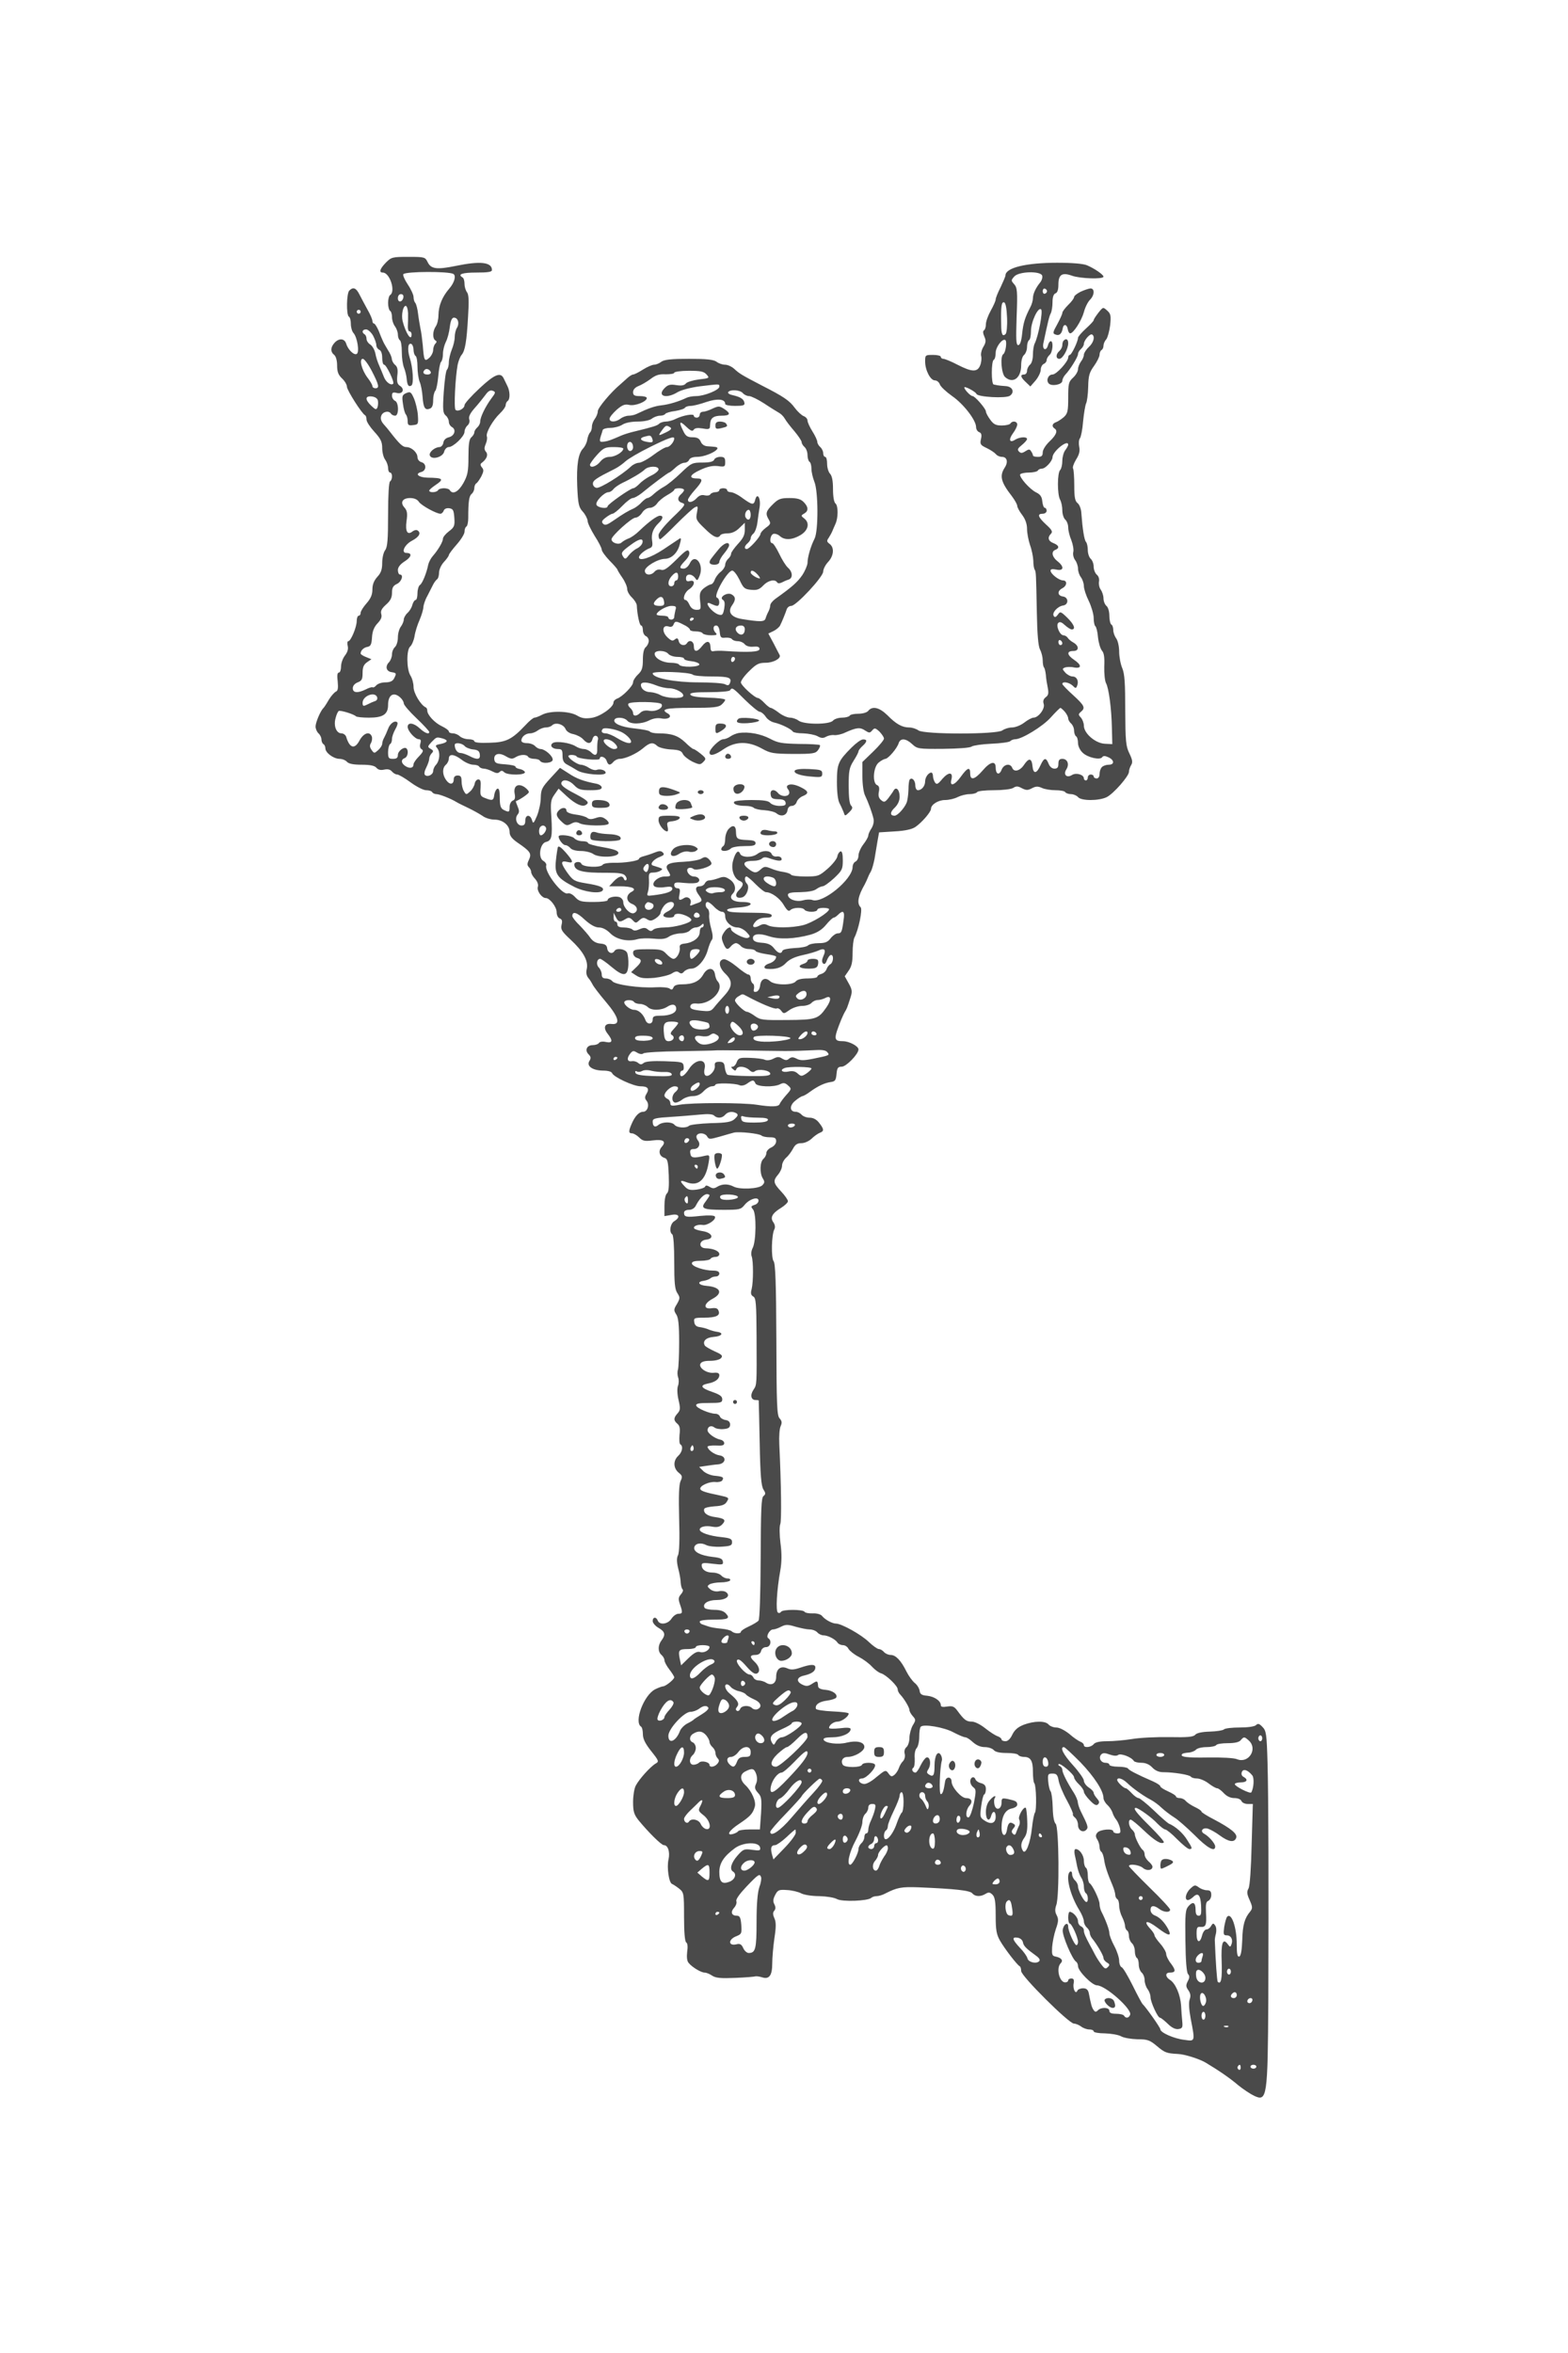 <?xml version="1.0" standalone="no"?>
<!DOCTYPE svg PUBLIC "-//W3C//DTD SVG 20010904//EN"
 "http://www.w3.org/TR/2001/REC-SVG-20010904/DTD/svg10.dtd">
<svg version="1.0" xmlns="http://www.w3.org/2000/svg"
 width="800pt" height="1200pt" viewBox="0 0 800 1200"
 preserveAspectRatio="xMidYMid meet">

<g transform="translate(0,1200) scale(0.1,-0.1)"
fill="#4a4a4a" stroke="none">
<path d="M1969 10661 c-31 -32 -37 -51 -16 -51 36 0 67 -97 37 -115 -5 -3 -10
-21 -10 -40 0 -19 5 -37 10 -40 6 -3 10 -18 10 -33 0 -15 7 -36 15 -46 8 -11
15 -30 15 -42 0 -13 5 -26 10 -29 6 -3 10 -30 10 -60 0 -30 5 -66 12 -82 6
-15 12 -41 13 -56 3 -32 10 -42 24 -33 13 8 8 91 -9 143 -13 43 -8 79 10 68 5
-3 10 -17 10 -30 0 -13 5 -27 10 -30 6 -3 10 -28 10 -55 0 -27 5 -61 11 -77 7
-15 13 -50 15 -77 4 -56 13 -70 37 -60 12 4 17 18 17 43 0 20 5 42 11 48 5 5
12 39 15 74 3 35 9 68 14 73 6 6 10 24 10 42 0 18 7 45 15 61 8 15 17 49 20
76 4 32 11 47 21 47 21 0 29 -29 16 -51 -7 -10 -12 -32 -12 -48 0 -16 -7 -45
-15 -64 -8 -20 -15 -49 -15 -65 0 -15 -4 -32 -10 -38 -5 -5 -12 -56 -16 -114
-6 -91 -4 -107 10 -119 9 -7 16 -22 16 -32 0 -10 7 -22 16 -27 23 -13 13 -45
-16 -52 -16 -4 -26 -14 -28 -28 -2 -12 -11 -22 -20 -22 -25 -1 -55 -27 -49
-43 9 -24 66 -9 73 19 3 13 14 24 23 24 24 0 81 55 81 78 0 11 7 25 15 32 9 8
13 21 9 32 -4 13 5 31 28 57 18 20 42 50 54 66 14 20 25 27 38 22 16 -6 15
-10 -7 -39 -31 -42 -57 -96 -57 -118 0 -10 -7 -23 -15 -30 -8 -7 -15 -18 -15
-25 0 -7 -7 -18 -15 -25 -11 -9 -15 -34 -15 -100 0 -75 -4 -94 -26 -134 -25
-44 -54 -60 -69 -36 -3 6 -17 10 -30 10 -13 0 -27 -4 -30 -10 -7 -12 -45 -14
-45 -2 0 4 14 16 30 27 48 32 42 38 -39 39 -46 1 -67 20 -31 29 26 7 27 43 0
50 -11 3 -20 14 -20 25 0 24 -30 52 -57 52 -19 0 -36 17 -85 80 -6 8 -20 25
-31 37 -12 14 -17 28 -12 42 7 22 39 29 50 11 3 -5 13 -10 21 -10 20 0 19 69
-1 76 -8 4 -15 15 -15 26 0 16 5 19 24 14 30 -8 43 19 17 36 -14 9 -17 20 -14
52 4 30 1 45 -11 55 -9 7 -16 21 -17 30 0 9 -9 30 -20 46 -10 17 -22 37 -25
45 -4 8 -14 32 -22 53 -9 20 -19 37 -24 37 -4 0 -8 6 -8 13 0 8 -11 34 -25 58
-13 24 -32 59 -41 77 -17 34 -32 40 -52 20 -14 -14 -16 -124 -2 -133 6 -3 10
-20 10 -37 0 -17 6 -39 14 -47 19 -22 31 -97 16 -106 -14 -8 -45 22 -54 53 -9
27 -37 28 -59 4 -21 -23 -22 -46 -2 -62 9 -7 15 -29 15 -54 0 -32 6 -48 25
-66 14 -13 25 -32 25 -42 0 -18 77 -139 93 -146 4 -2 7 -12 7 -22 0 -11 18
-38 40 -62 32 -35 40 -51 40 -83 0 -22 7 -49 15 -59 8 -11 15 -30 15 -43 0
-13 5 -23 10 -23 6 0 10 -9 10 -19 0 -11 -4 -23 -10 -26 -6 -4 -10 -71 -10
-169 0 -127 -3 -166 -15 -182 -8 -10 -15 -39 -15 -64 0 -34 -6 -52 -25 -72
-17 -19 -25 -39 -25 -64 0 -26 -8 -46 -30 -71 -16 -18 -30 -40 -30 -48 0 -8
-4 -15 -10 -15 -5 0 -10 -12 -10 -27 0 -31 -30 -103 -43 -103 -5 0 -6 -11 -3
-24 4 -16 -1 -32 -14 -49 -11 -14 -20 -39 -20 -56 0 -17 -5 -31 -11 -31 -8 0
-10 -15 -6 -46 3 -33 1 -47 -9 -51 -7 -3 -24 -21 -36 -41 -12 -21 -24 -39 -27
-42 -15 -13 -41 -74 -41 -95 0 -12 7 -28 15 -35 8 -7 15 -21 15 -31 0 -10 5
-21 10 -24 6 -3 10 -13 10 -21 0 -23 41 -53 71 -54 15 0 32 -7 39 -15 9 -10
32 -15 75 -15 44 0 66 -5 75 -15 9 -11 22 -14 40 -10 18 4 31 1 40 -10 7 -8
19 -15 27 -15 7 0 38 -18 68 -40 30 -22 65 -40 79 -40 14 0 28 -4 31 -10 3 -5
13 -10 22 -10 15 0 74 -23 103 -41 8 -5 35 -18 60 -30 25 -12 57 -30 72 -40
14 -11 42 -19 61 -19 42 0 77 -29 77 -63 0 -19 11 -34 43 -56 63 -43 70 -54
56 -85 -10 -20 -10 -29 -1 -38 7 -7 12 -18 12 -25 0 -8 9 -24 20 -35 12 -14
18 -29 14 -41 -6 -20 20 -57 41 -57 20 0 55 -45 55 -72 0 -15 7 -29 16 -32 12
-5 14 -13 9 -33 -5 -23 1 -33 45 -74 65 -60 92 -108 84 -149 -5 -20 -2 -36 8
-48 8 -9 17 -24 21 -32 3 -8 33 -48 67 -88 68 -80 78 -120 29 -114 -35 4 -43
-20 -18 -51 27 -35 24 -48 -10 -41 -16 4 -32 1 -35 -5 -4 -6 -18 -11 -32 -11
-30 0 -42 -26 -21 -47 12 -12 13 -20 4 -34 -16 -26 16 -48 69 -49 26 0 44 -5
47 -13 8 -20 109 -67 145 -67 37 0 47 -12 30 -39 -9 -15 -9 -23 1 -35 16 -20
5 -56 -18 -56 -21 0 -42 -23 -59 -63 -16 -37 -15 -47 3 -47 8 0 25 -10 36 -21
18 -18 29 -20 69 -15 55 7 71 -5 46 -33 -19 -21 -12 -48 14 -56 16 -5 19 -19
22 -88 2 -57 0 -85 -9 -93 -8 -6 -13 -34 -13 -64 l0 -52 35 6 c40 8 49 -11 15
-32 -21 -13 -27 -56 -10 -67 6 -4 10 -62 10 -141 0 -106 3 -140 16 -159 14
-22 14 -26 -2 -55 -17 -27 -17 -33 -4 -53 11 -16 15 -53 15 -142 0 -66 -3
-129 -6 -140 -4 -11 -3 -29 1 -40 4 -11 4 -30 -1 -43 -5 -13 -4 -42 3 -72 10
-43 9 -52 -5 -68 -21 -23 -21 -36 -1 -53 12 -10 15 -25 11 -56 -2 -24 -1 -46
4 -49 16 -9 10 -40 -11 -59 -26 -24 -25 -62 2 -85 19 -15 21 -21 10 -44 -8
-18 -10 -76 -7 -192 3 -106 1 -173 -6 -186 -7 -13 -7 -33 1 -66 7 -26 13 -59
13 -74 1 -14 5 -30 10 -34 4 -4 0 -15 -9 -25 -13 -15 -14 -24 -5 -50 15 -43
14 -49 -8 -49 -10 0 -26 -11 -35 -25 -18 -28 -60 -34 -70 -10 -8 21 -26 19
-26 -2 0 -10 14 -26 30 -35 33 -19 37 -35 15 -64 -19 -25 -19 -58 0 -74 8 -7
15 -19 15 -27 0 -8 11 -29 25 -47 14 -18 25 -36 25 -40 0 -11 -43 -45 -56 -46
-6 0 -25 -7 -41 -15 -58 -29 -110 -167 -72 -191 5 -3 9 -20 9 -38 0 -24 12
-48 42 -86 40 -50 41 -54 23 -64 -26 -15 -84 -79 -101 -112 -8 -14 -14 -52
-14 -84 0 -48 5 -64 27 -92 49 -60 117 -128 130 -128 21 0 32 -34 24 -72 -10
-41 2 -121 18 -126 5 -2 21 -12 35 -23 25 -20 26 -23 26 -144 0 -79 4 -126 11
-131 7 -4 9 -22 5 -48 -3 -26 -1 -47 7 -56 17 -22 64 -50 82 -50 9 0 26 -7 39
-16 19 -12 45 -14 118 -11 51 2 98 6 103 8 6 1 20 -1 33 -5 36 -12 52 9 52 70
0 29 5 87 11 129 9 58 9 83 0 102 -8 18 -9 29 -1 38 8 10 8 19 1 33 -8 15 -7
27 4 48 13 25 19 28 60 25 25 -1 58 -9 73 -17 15 -8 56 -14 92 -14 36 -1 76
-7 90 -15 27 -15 157 -10 175 6 5 5 18 9 28 9 10 0 31 6 45 14 59 30 81 34
167 31 191 -8 264 -16 276 -31 14 -17 43 -18 68 -2 15 9 22 8 35 -5 12 -12 16
-36 16 -106 0 -74 4 -96 22 -128 24 -42 89 -126 101 -131 4 -2 7 -13 7 -24 0
-26 244 -268 269 -268 9 0 26 -7 37 -15 10 -8 29 -15 42 -15 12 0 22 -4 22
-10 0 -5 26 -10 58 -10 31 -1 68 -7 82 -15 14 -8 51 -14 83 -15 52 0 63 -4
100 -35 39 -33 49 -37 107 -40 33 -1 109 -25 141 -44 64 -38 124 -79 166 -115
26 -21 62 -45 81 -54 67 -32 70 -9 73 493 2 582 1 1028 -4 1204 -4 149 -7 165
-26 184 -16 17 -23 19 -33 9 -7 -7 -41 -12 -83 -12 -39 0 -75 -4 -81 -10 -5
-5 -38 -10 -72 -11 -40 -1 -66 -7 -74 -16 -9 -11 -38 -14 -132 -12 -67 1 -152
-3 -191 -10 -38 -6 -95 -11 -126 -11 -38 0 -61 -5 -69 -15 -14 -17 -50 -20
-50 -5 0 6 -8 14 -17 17 -10 4 -36 21 -57 40 -24 19 -51 33 -67 33 -14 0 -32
7 -39 15 -16 20 -74 19 -127 -1 -30 -12 -46 -26 -58 -50 -10 -22 -23 -34 -35
-34 -11 0 -20 4 -20 9 0 5 -9 12 -19 16 -11 3 -39 21 -63 40 -25 20 -54 35
-70 35 -28 0 -39 9 -73 55 -16 22 -25 26 -52 22 -23 -4 -33 -2 -33 7 0 22 -33
44 -70 48 -27 2 -36 8 -38 25 -2 13 -13 31 -25 40 -12 10 -31 36 -42 58 -28
57 -55 85 -81 85 -12 0 -27 7 -34 15 -7 8 -18 15 -26 15 -7 0 -30 16 -51 36
-39 38 -140 94 -168 94 -19 0 -56 20 -71 39 -6 8 -27 14 -47 13 -20 -1 -39 3
-42 8 -8 13 -112 13 -120 0 -4 -6 -11 -8 -16 -4 -12 7 -6 114 12 214 8 46 8
88 1 140 -5 41 -6 85 -1 97 7 19 5 198 -5 408 -2 39 1 80 7 92 8 18 6 27 -6
40 -13 16 -15 68 -16 402 -1 285 -5 388 -14 399 -13 16 -11 136 4 163 5 10 3
23 -5 35 -18 24 -7 46 39 74 19 12 35 27 35 34 0 7 -16 30 -35 50 -40 43 -42
54 -15 86 11 13 20 33 20 45 0 12 9 30 21 41 12 10 27 31 35 46 11 21 22 28
43 28 16 0 38 10 52 23 13 13 32 26 42 30 22 8 22 18 -4 51 -13 17 -30 26 -49
26 -15 0 -33 7 -40 15 -7 8 -20 15 -30 15 -32 0 -33 32 -3 56 15 13 32 23 37
24 5 0 23 10 40 23 40 29 75 45 106 49 21 3 25 9 28 41 3 31 7 37 27 37 22 0
85 64 85 88 0 17 -48 42 -79 42 -48 0 -49 11 -9 110 6 14 14 32 19 40 10 17
11 19 28 72 10 31 9 41 -9 73 l-20 36 20 29 c15 21 20 44 20 89 0 34 4 69 9
79 21 39 43 144 32 155 -20 20 -14 56 21 117 4 8 11 22 14 30 3 8 10 24 17 35
6 11 14 40 19 65 4 25 11 65 15 90 l8 45 80 5 c54 3 89 11 106 23 32 22 79 76
79 92 0 22 37 45 72 45 20 0 49 7 64 15 16 8 43 15 61 15 17 0 35 5 38 10 3 6
42 10 86 10 44 0 88 5 99 12 15 10 24 9 44 -2 22 -11 30 -11 51 0 19 10 30 11
50 2 14 -7 46 -12 70 -12 24 0 47 -4 50 -10 3 -5 17 -10 29 -10 13 0 29 -7 36
-15 16 -20 107 -20 147 0 35 18 113 107 113 129 0 9 5 24 11 34 9 14 7 27 -9
60 -18 37 -20 62 -21 220 0 137 -3 185 -15 214 -9 21 -16 59 -16 85 0 26 -7
57 -15 67 -8 11 -15 30 -15 42 0 13 -4 26 -10 29 -5 3 -10 23 -10 44 0 22 -6
44 -15 51 -8 7 -15 24 -15 39 0 14 -7 34 -14 44 -7 9 -11 27 -9 40 3 14 -2 29
-11 36 -9 8 -16 26 -16 41 0 15 -7 33 -15 40 -8 7 -15 27 -15 44 0 18 -4 36
-9 42 -9 9 -18 66 -24 148 -1 21 -10 43 -19 50 -13 10 -17 29 -17 89 0 43 -3
82 -6 87 -4 6 3 26 15 46 16 25 21 44 16 66 -3 17 -2 36 4 43 5 6 13 45 16 86
4 41 11 82 15 91 5 9 10 47 11 85 1 57 6 74 30 107 15 21 28 47 28 57 0 10 5
21 10 24 6 3 10 13 10 22 0 9 6 24 14 32 7 9 16 41 20 72 5 49 3 59 -15 75
-21 19 -21 19 -45 -11 -13 -17 -24 -33 -24 -38 0 -4 -18 -23 -40 -43 -22 -20
-40 -41 -40 -47 0 -18 -33 -87 -42 -87 -4 0 -8 -6 -8 -13 0 -21 -60 -87 -80
-87 -21 0 -34 -28 -20 -45 14 -17 70 -7 70 13 0 8 7 22 15 31 25 26 65 91 65
105 0 8 7 19 15 26 8 7 15 19 15 26 0 18 31 54 42 48 16 -10 8 -41 -17 -64
-14 -13 -25 -31 -25 -39 0 -9 -7 -25 -15 -35 -8 -11 -15 -29 -15 -39 0 -11
-11 -30 -25 -43 -23 -21 -25 -31 -25 -102 0 -69 -3 -81 -22 -99 -13 -11 -31
-23 -40 -26 -20 -7 -23 -22 -8 -32 18 -11 10 -33 -25 -66 -20 -19 -35 -43 -35
-56 0 -18 -6 -23 -25 -23 -14 0 -25 3 -25 8 0 4 -4 13 -9 20 -7 12 -12 12 -29
1 -17 -11 -24 -11 -33 -2 -10 10 -6 17 14 33 15 12 27 26 27 31 0 13 -37 11
-60 -3 -29 -19 -36 -1 -12 32 12 16 22 36 22 45 0 17 -25 21 -35 5 -3 -5 -23
-10 -44 -10 -30 0 -42 6 -59 30 -12 16 -22 35 -22 42 -1 15 -56 78 -68 78 -10
0 -42 33 -42 44 0 9 57 -21 62 -33 6 -16 151 -24 171 -9 26 19 12 48 -24 49
-16 1 -33 3 -39 4 -5 1 -14 3 -20 4 -13 1 -13 118 0 126 6 3 10 19 10 36 0 29
34 74 49 65 10 -6 2 -64 -10 -72 -17 -10 -10 -100 9 -117 40 -36 82 -5 82 60
0 24 6 46 15 53 8 7 15 25 15 41 0 15 5 31 10 34 6 3 10 24 10 46 0 48 37 126
52 111 10 -10 -14 -136 -33 -174 -5 -10 -9 -35 -9 -57 0 -22 -6 -44 -15 -51
-8 -7 -15 -21 -15 -31 0 -11 -7 -19 -15 -19 -21 0 -19 -13 9 -39 l23 -22 27
31 c14 17 26 42 26 55 0 12 7 25 15 29 8 3 15 12 15 19 0 8 7 20 15 27 16 13
21 70 6 70 -5 0 -11 -9 -14 -20 -8 -32 -30 -25 -24 8 24 113 30 139 38 154 5
10 9 35 9 57 0 25 5 41 15 45 10 3 15 19 15 45 0 51 19 63 69 45 41 -15 161
-19 161 -5 0 10 -44 41 -84 58 -18 8 -75 13 -152 13 -158 0 -263 -25 -264 -64
0 -6 -12 -33 -25 -61 -14 -27 -25 -55 -25 -62 0 -7 -11 -32 -25 -57 -14 -25
-25 -56 -25 -70 0 -14 -4 -27 -10 -31 -6 -3 -5 -15 2 -31 9 -20 9 -30 -5 -53
-9 -15 -14 -36 -11 -47 3 -11 1 -32 -5 -47 -14 -36 -42 -35 -116 3 -32 17 -65
30 -72 30 -7 0 -13 5 -13 10 0 6 -18 10 -40 10 -39 0 -40 -1 -40 -33 0 -45 27
-97 50 -97 10 0 21 -9 25 -20 3 -11 32 -38 63 -60 58 -40 122 -123 122 -158 0
-11 7 -23 16 -26 11 -4 14 -14 9 -35 -6 -26 -3 -31 29 -46 19 -9 40 -23 47
-31 6 -8 20 -14 31 -14 26 0 33 -26 14 -55 -27 -42 -20 -73 37 -146 15 -20 27
-42 27 -49 0 -7 11 -28 25 -46 16 -21 25 -46 25 -71 0 -21 7 -58 15 -82 9 -24
16 -60 17 -80 0 -20 3 -40 7 -46 7 -12 7 -19 11 -220 2 -109 7 -169 16 -187 8
-15 14 -40 14 -56 0 -16 3 -32 6 -35 4 -4 8 -21 10 -39 1 -18 6 -48 10 -67 5
-27 3 -37 -11 -47 -11 -9 -15 -19 -10 -34 8 -24 -27 -70 -52 -70 -8 0 -29 -11
-47 -25 -18 -14 -46 -25 -63 -25 -16 0 -38 -7 -49 -15 -28 -21 -400 -21 -428
0 -11 8 -32 15 -47 15 -36 0 -67 17 -112 63 -40 39 -76 48 -97 22 -7 -9 -29
-15 -51 -15 -21 0 -41 -4 -44 -10 -3 -5 -21 -10 -39 -10 -19 0 -39 -7 -46 -15
-17 -21 -148 -21 -176 0 -10 8 -30 15 -43 15 -13 0 -39 11 -57 25 -18 14 -37
25 -42 25 -4 0 -19 11 -32 25 -13 14 -28 25 -32 25 -17 0 -88 65 -88 80 0 9
19 35 43 58 36 36 49 42 84 42 38 0 79 22 71 39 -2 3 -15 29 -30 58 l-28 52
27 13 c14 7 29 20 33 28 11 22 27 62 34 83 3 9 13 17 23 17 25 0 163 148 163
175 0 12 11 34 25 49 29 31 33 73 8 92 -15 11 -16 16 -5 31 6 10 15 25 18 33
3 8 11 25 16 37 15 31 15 93 1 105 -8 6 -13 35 -13 74 0 42 -5 67 -15 78 -8 8
-15 31 -15 50 0 20 -4 36 -10 36 -5 0 -10 8 -10 19 0 10 -7 24 -15 31 -8 7
-15 19 -15 26 0 8 -11 32 -25 54 -14 22 -25 47 -25 55 0 9 -9 19 -20 23 -10 4
-31 23 -45 42 -27 37 -56 57 -170 115 -102 53 -113 60 -139 84 -12 11 -33 21
-47 21 -13 0 -33 7 -43 15 -15 11 -50 15 -141 15 -91 0 -126 -4 -141 -15 -10
-8 -27 -15 -37 -15 -9 0 -35 -11 -57 -25 -22 -14 -44 -25 -50 -25 -5 0 -18 -8
-28 -17 -11 -10 -28 -25 -38 -34 -47 -39 -114 -119 -114 -136 0 -11 -7 -28
-15 -39 -8 -10 -15 -28 -15 -39 0 -12 -4 -25 -9 -30 -6 -6 -12 -22 -15 -38 -2
-15 -12 -34 -20 -43 -26 -26 -35 -84 -31 -193 4 -92 8 -108 28 -130 13 -14 24
-36 25 -47 0 -12 17 -46 36 -77 20 -31 36 -62 36 -70 0 -8 18 -33 40 -56 22
-22 40 -43 40 -46 0 -2 11 -21 25 -41 14 -20 25 -46 25 -58 0 -12 11 -31 25
-44 13 -13 24 -31 24 -40 2 -46 14 -102 22 -102 5 0 9 -11 9 -24 0 -13 7 -26
15 -30 8 -3 15 -14 15 -24 0 -11 -7 -25 -15 -32 -10 -8 -15 -30 -15 -64 0 -43
-5 -57 -25 -76 -14 -13 -25 -31 -25 -40 0 -18 -55 -74 -82 -83 -10 -4 -18 -12
-18 -20 0 -24 -68 -72 -112 -78 -33 -5 -51 -2 -74 12 -39 23 -136 26 -178 4
-15 -8 -33 -15 -39 -15 -6 0 -27 -17 -46 -38 -69 -73 -98 -88 -183 -90 -49 -2
-78 1 -78 8 0 5 -13 10 -29 10 -16 0 -36 7 -45 15 -8 8 -24 15 -35 15 -12 0
-21 4 -21 10 0 5 -16 17 -35 26 -37 17 -75 58 -75 80 0 7 -3 14 -7 16 -26 11
-63 73 -63 104 0 19 -7 45 -16 59 -20 31 -21 132 -1 148 8 7 18 30 22 52 3 22
15 60 26 84 10 24 19 53 19 65 1 11 9 37 20 56 10 19 23 45 29 57 5 11 15 24
20 28 6 3 11 19 11 34 0 16 11 40 25 55 14 15 25 31 25 35 0 5 18 29 40 54 22
25 40 54 40 65 0 12 4 24 10 27 5 3 9 23 9 43 0 83 4 112 17 123 8 6 14 20 14
30 0 10 5 21 10 24 6 3 17 20 26 36 12 25 13 33 3 45 -8 9 -9 18 -3 22 27 20
36 42 24 57 -10 12 -10 21 -2 40 6 14 9 31 6 39 -7 18 31 84 67 118 16 15 29
34 29 42 0 8 5 18 10 21 13 8 13 50 -2 78 -6 12 -14 29 -18 37 -16 34 -47 21
-123 -50 -43 -40 -77 -78 -77 -86 0 -18 -34 -36 -46 -24 -9 9 -1 166 11 230 4
19 13 42 20 50 18 21 26 69 33 194 5 79 4 113 -5 125 -7 9 -13 28 -13 43 0 15
-4 30 -10 33 -27 16 -3 25 70 25 59 0 80 3 80 13 0 40 -59 47 -184 21 -98 -20
-127 -16 -144 19 -13 26 -15 27 -98 27 -81 0 -87 -1 -115 -29z m344 -58 c15
-9 6 -44 -21 -75 -36 -42 -54 -86 -55 -135 0 -21 -6 -47 -14 -58 -16 -24 -17
-61 -2 -71 8 -4 8 -9 0 -17 -6 -6 -11 -21 -11 -32 0 -12 -9 -30 -20 -40 -24
-21 -27 -15 -33 65 -3 30 -8 69 -12 85 -3 17 -9 50 -12 75 -3 25 -9 49 -14 55
-5 5 -9 18 -9 30 0 11 -13 40 -30 65 -16 24 -26 48 -22 52 14 14 229 15 255 1z
m3004 -8 c3 -9 -1 -23 -8 -33 -25 -30 -39 -61 -39 -83 0 -11 -6 -33 -14 -47
-27 -53 -35 -78 -41 -134 -4 -39 -11 -58 -20 -58 -11 0 -12 28 -8 146 5 129 3
147 -13 165 -16 18 -16 20 1 39 23 26 132 29 142 5z m25 -80 c0 -5 -5 -11 -11
-13 -6 -2 -11 4 -11 13 0 9 5 15 11 13 6 -2 11 -8 11 -13z m-3284 -32 c-5 -25
-28 -28 -28 -4 0 12 6 21 16 21 9 0 14 -7 12 -17z m3080 -103 c2 -41 -2 -78
-7 -83 -16 -16 -23 -3 -23 50 -2 92 2 115 15 111 8 -3 13 -30 15 -78z m-3056
23 c0 -21 0 -50 -1 -65 -1 -16 3 -28 8 -28 6 0 11 -7 11 -15 0 -40 -30 5 -46
68 -7 32 2 77 16 77 6 0 11 -17 12 -37z m-242 7 c0 -5 -4 -10 -10 -10 -5 0
-10 5 -10 10 0 6 5 10 10 10 6 0 10 -4 10 -10z m63 -121 c9 -17 17 -39 17 -49
0 -10 7 -20 15 -24 9 -3 15 -19 15 -41 0 -19 4 -35 10 -35 11 0 54 -89 46 -97
-11 -11 -37 8 -47 34 -6 15 -17 42 -24 58 -8 17 -17 45 -20 63 -4 18 -15 38
-26 45 -10 6 -19 19 -19 29 0 9 -4 20 -10 23 -16 10 -12 25 8 25 9 0 25 -14
35 -31z m-5 -183 c36 -70 39 -86 17 -86 -8 0 -15 5 -15 11 0 6 -11 25 -25 43
-30 40 -44 96 -24 96 8 0 29 -29 47 -64z m300 -4 c2 -7 -6 -12 -17 -12 -21 0
-27 11 -14 24 9 9 26 2 31 -12z m1407 -12 c16 -18 15 -19 -39 -25 -30 -4 -61
-13 -67 -21 -8 -10 -23 -12 -49 -8 -30 5 -42 2 -59 -15 -41 -41 8 -57 66 -21
19 11 67 24 115 30 102 12 98 13 98 -2 0 -17 -77 -48 -118 -48 -18 0 -40 -4
-50 -9 -37 -18 -89 -34 -127 -38 -35 -4 -67 -15 -127 -44 -10 -5 -28 -9 -40
-9 -13 0 -32 -7 -42 -15 -25 -19 -56 -19 -56 -1 0 8 16 28 36 46 29 25 42 30
64 25 30 -7 90 17 90 35 0 6 -16 10 -35 10 -28 0 -35 4 -35 20 0 13 10 24 27
31 16 6 43 22 62 36 26 20 44 26 77 24 24 0 44 3 44 8 0 5 33 10 74 10 60 0
77 -3 91 -19z m185 -95 c7 -8 21 -15 32 -15 10 0 45 -17 76 -37 31 -21 66 -42
76 -48 10 -5 24 -19 30 -30 6 -11 28 -40 49 -64 20 -24 37 -49 37 -56 0 -7 7
-18 15 -25 8 -7 15 -25 15 -41 0 -15 5 -31 10 -34 6 -3 10 -20 10 -36 0 -16 7
-46 15 -66 20 -48 21 -250 1 -290 -20 -39 -36 -95 -36 -124 -1 -13 -13 -42
-28 -64 -25 -35 -49 -57 -136 -119 -14 -10 -26 -25 -26 -33 0 -7 -4 -21 -9
-31 -5 -9 -12 -25 -15 -36 -6 -18 -27 -18 -121 -3 -55 9 -74 36 -50 70 20 28
19 44 -3 56 -22 12 -65 -15 -44 -28 10 -6 11 -19 7 -45 -6 -31 -10 -36 -29
-30 -22 6 -56 40 -56 55 0 6 8 5 19 -1 11 -5 24 -10 30 -10 15 0 14 37 -1 42
-21 7 53 138 78 138 8 0 24 -21 37 -47 20 -43 26 -48 60 -51 29 -3 42 2 61 22
24 26 60 34 71 16 4 -6 12 -6 23 -1 9 5 25 12 35 15 23 7 22 39 -3 61 -11 10
-31 42 -45 72 -14 29 -30 53 -35 53 -16 0 -11 40 5 47 9 3 24 -2 34 -11 24
-22 63 -20 105 5 40 24 49 62 19 85 -17 13 -17 15 0 25 23 13 22 34 -3 59 -15
15 -33 20 -72 20 -45 0 -57 -4 -85 -32 -36 -35 -39 -48 -20 -79 10 -18 9 -23
-15 -40 -16 -12 -28 -26 -28 -32 -1 -15 -57 -77 -70 -77 -15 0 -12 16 5 30 8
7 15 18 15 25 0 7 6 18 14 24 8 7 17 31 20 54 3 23 8 61 12 83 6 45 -13 74
-23 35 -7 -28 -15 -27 -65 9 -22 17 -49 30 -60 30 -10 0 -18 5 -18 10 0 6 -9
10 -20 10 -11 0 -20 -4 -20 -10 0 -5 -9 -10 -19 -10 -11 0 -23 -5 -27 -11 -3
-6 -16 -8 -29 -5 -15 4 -28 -1 -40 -14 -20 -22 -45 -27 -45 -9 0 6 16 29 35
50 41 46 44 59 11 59 -45 0 -37 19 16 43 38 18 64 23 91 20 35 -5 37 -3 37 21
0 21 -5 26 -25 26 -14 0 -28 -6 -31 -14 -4 -10 -22 -15 -60 -15 -52 0 -57 -2
-110 -53 -30 -29 -69 -61 -86 -70 -17 -9 -40 -26 -52 -37 -12 -12 -27 -21 -33
-21 -5 0 -18 -10 -29 -21 -10 -12 -28 -25 -39 -31 -30 -13 -58 -30 -104 -62
-33 -23 -44 -27 -54 -17 -9 9 -7 16 13 31 14 11 30 20 35 20 6 0 29 18 50 40
21 22 45 40 53 40 8 0 28 11 46 25 53 44 135 105 140 105 3 0 17 11 32 25 15
14 35 25 46 25 10 0 21 7 24 15 4 9 19 15 40 15 53 0 136 46 92 51 -7 1 -24 2
-38 3 -16 1 -29 9 -35 24 -7 16 -18 22 -42 22 -25 0 -35 6 -47 32 -24 47 -19
55 14 23 24 -23 33 -26 39 -17 6 9 19 11 45 7 27 -5 36 -4 38 6 0 8 2 19 2 24
3 25 20 35 57 35 45 0 50 11 13 35 -24 15 -28 15 -59 1 -18 -9 -40 -16 -49
-16 -9 0 -16 -7 -16 -15 0 -8 -7 -15 -15 -15 -8 0 -15 4 -15 10 0 12 -55 2
-92 -16 -15 -8 -38 -14 -51 -14 -12 0 -28 -5 -34 -11 -10 -10 -30 -16 -128
-40 -22 -5 -50 -14 -62 -19 -58 -25 -69 -29 -89 -32 -25 -4 -27 0 -19 27 4 11
8 25 10 32 2 6 20 11 40 11 19 0 46 7 60 16 15 10 46 16 78 16 31 0 61 6 73
15 10 8 29 15 41 15 12 0 24 4 27 9 3 5 26 12 51 15 24 4 47 11 50 17 4 5 16
9 29 9 13 0 49 9 80 20 57 19 96 15 96 -10 0 -6 23 -10 51 -10 41 0 50 3 47
16 -3 19 -21 30 -61 39 -15 3 -25 10 -22 15 10 15 61 12 75 -5z m-1862 -38 c2
-10 1 -25 -2 -34 -6 -14 -10 -13 -31 7 -34 32 -33 52 2 48 17 -2 29 -10 31
-21z m1491 -136 c10 -6 5 -13 -19 -25 -43 -21 -44 -20 -23 9 20 27 22 28 42
16z m-92 -56 c8 -21 3 -24 -29 -18 -32 6 -37 19 -10 26 30 8 32 7 39 -8z m113
-1 c0 -17 -23 -44 -37 -44 -9 0 -40 -18 -69 -40 -29 -22 -63 -40 -74 -40 -11
0 -31 -9 -43 -21 -44 -41 -156 -111 -174 -107 -10 2 -18 11 -18 21 0 17 16 28
110 75 17 8 42 26 56 39 14 13 70 46 125 73 93 46 124 57 124 44z m-210 -45
c0 -10 -7 -19 -15 -19 -15 0 -21 31 -9 43 11 10 24 -3 24 -24z m2220 13 c0 -5
-7 -17 -15 -28 -8 -10 -15 -35 -15 -54 0 -20 -5 -41 -11 -47 -15 -15 -15 -123
-1 -150 7 -12 12 -37 12 -56 0 -19 7 -40 15 -47 8 -7 15 -25 15 -40 0 -15 7
-44 16 -65 8 -21 13 -48 10 -60 -3 -12 1 -30 9 -41 8 -10 15 -30 15 -44 0 -14
7 -34 15 -44 8 -11 15 -31 15 -45 0 -14 11 -48 25 -76 13 -27 25 -67 25 -87 0
-20 4 -39 9 -42 4 -3 11 -28 13 -56 3 -28 12 -58 20 -68 11 -12 14 -35 12 -81
-1 -36 3 -74 9 -85 14 -26 28 -128 30 -231 l2 -80 -39 2 c-48 3 -106 53 -106
92 0 13 -7 32 -15 41 -14 15 -14 18 0 30 24 20 18 32 -40 85 -30 27 -55 53
-55 57 0 14 33 9 52 -8 16 -16 18 -16 24 0 9 24 -3 46 -24 46 -10 0 -27 9 -37
20 -16 18 -16 20 -1 26 9 3 30 4 46 0 40 -7 39 13 0 39 -37 25 -39 45 -4 45
31 0 30 27 -1 44 -11 6 -24 17 -28 24 -4 6 -14 12 -21 12 -19 0 -40 50 -27 63
8 8 18 4 34 -11 13 -12 29 -22 35 -22 22 0 12 26 -23 60 -33 32 -36 33 -48 15
-10 -13 -16 -15 -21 -6 -10 16 20 49 48 53 29 4 29 42 -1 46 -28 4 -30 28 -3
42 25 13 26 40 3 40 -22 1 -63 34 -63 50 0 8 10 9 30 5 38 -8 41 15 5 43 -28
22 -33 50 -10 58 22 9 18 23 -10 34 -27 10 -32 29 -13 48 10 10 5 20 -25 47
-41 38 -47 55 -17 55 11 0 20 7 20 15 0 8 -4 15 -9 15 -6 0 -11 15 -13 32 -2
24 -10 36 -30 46 -33 15 -90 80 -83 93 4 5 24 9 45 9 21 0 42 5 45 10 3 6 13
10 21 10 18 0 53 38 54 58 0 30 80 94 80 64z m-2270 -20 c0 -17 -42 -42 -69
-42 -20 0 -36 -9 -49 -25 -20 -25 -52 -34 -52 -15 0 5 16 28 36 50 33 36 41
40 85 40 27 0 49 -3 49 -8z m180 -106 c0 -7 -17 -22 -37 -31 -21 -10 -48 -29
-60 -42 -12 -12 -26 -23 -32 -23 -14 0 -131 -82 -131 -92 0 -15 -51 -8 -57 8
-6 17 40 64 62 64 7 0 19 7 26 17 8 9 28 22 44 30 43 20 98 52 115 69 19 18
70 19 70 0z m130 -105 c0 -5 -7 -14 -15 -21 -21 -18 -19 -38 6 -45 19 -6 14
-14 -50 -75 -43 -42 -71 -77 -71 -89 0 -12 3 -21 8 -21 4 0 41 34 82 76 41 41
83 80 94 86 17 9 18 7 12 -26 -7 -34 -4 -40 39 -81 45 -45 68 -54 80 -35 3 6
20 10 38 10 20 0 41 9 59 27 l28 27 0 -36 c0 -27 -9 -44 -35 -72 -19 -21 -35
-43 -35 -50 0 -8 -7 -19 -15 -26 -8 -7 -15 -21 -15 -30 0 -10 -11 -27 -24 -37
-13 -10 -26 -29 -30 -41 -4 -12 -13 -22 -19 -22 -7 -1 -23 -10 -36 -20 -20
-17 -23 -27 -19 -65 5 -42 4 -45 -18 -45 -16 0 -28 8 -36 25 -6 14 -15 25 -20
25 -18 0 -6 39 17 54 31 20 34 51 5 43 -15 -4 -20 0 -20 14 0 24 28 25 46 2
11 -17 13 -15 24 12 23 59 -26 117 -51 61 -7 -14 -20 -26 -31 -26 -24 0 -23 9
8 41 18 19 24 34 20 45 -6 15 -17 8 -65 -40 -45 -44 -63 -57 -78 -52 -12 4
-25 0 -33 -9 -18 -22 -50 -19 -50 4 0 21 66 61 103 61 33 1 64 30 75 73 8 28
8 35 -1 30 -7 -5 -44 -29 -84 -56 -64 -42 -123 -61 -123 -39 0 12 30 37 54 46
14 5 17 13 13 39 -5 35 5 62 34 90 22 21 25 37 6 37 -15 0 -57 -31 -105 -77
-18 -18 -43 -35 -55 -39 -11 -4 -27 -13 -35 -20 -14 -15 -52 -3 -52 16 0 17
103 110 122 110 10 0 25 11 34 25 9 15 26 25 39 25 13 0 29 10 38 23 8 12 31
31 51 42 20 11 36 23 36 27 0 5 11 8 25 8 14 0 25 -4 25 -9z m-1353 -60 c11
-18 89 -61 110 -61 6 0 14 7 17 16 3 9 15 14 28 12 20 -3 23 -10 26 -49 3 -40
0 -48 -28 -69 -16 -12 -30 -29 -30 -37 0 -16 -25 -58 -52 -89 -10 -11 -20 -31
-23 -43 -8 -42 -30 -96 -42 -104 -7 -4 -13 -24 -13 -42 0 -19 -4 -35 -10 -35
-5 0 -12 -11 -16 -24 -3 -14 -14 -32 -25 -42 -10 -9 -19 -25 -19 -34 0 -9 -7
-25 -15 -36 -8 -10 -15 -35 -15 -55 0 -20 -7 -42 -15 -49 -8 -7 -15 -23 -15
-37 0 -13 -7 -31 -15 -40 -21 -21 -15 -47 13 -51 25 -4 26 -6 12 -33 -7 -13
-21 -19 -44 -19 -19 0 -39 -7 -46 -15 -7 -8 -15 -13 -19 -10 -4 2 -20 -3 -35
-11 -41 -20 -66 -18 -66 6 0 13 10 24 25 30 21 8 25 16 25 49 0 29 6 42 23 54
l22 15 -27 11 c-16 6 -28 14 -28 18 0 16 16 31 35 34 16 3 21 13 23 49 2 32
11 53 29 72 17 18 23 32 18 47 -4 15 2 27 24 47 23 20 31 36 31 61 0 26 6 36
25 45 24 11 36 48 15 48 -5 0 -10 10 -10 23 0 14 12 30 36 45 34 22 38 42 8
42 -30 0 -10 43 29 63 36 19 47 40 27 52 -6 4 -17 1 -25 -5 -26 -21 -38 -1
-31 52 6 40 3 54 -10 69 -24 26 -11 49 28 49 22 0 37 -7 45 -19z m1693 -66 c0
-26 -14 -33 -25 -15 -9 14 1 40 15 40 5 0 10 -11 10 -25z m-552 -142 c-2 -10
-14 -23 -28 -30 -13 -6 -32 -22 -42 -35 -15 -20 -19 -21 -28 -8 -13 20 -11 25
35 59 45 34 68 39 63 14z m587 -163 c10 -11 15 -20 11 -20 -14 0 -46 21 -46
30 0 16 16 11 35 -10z m-405 -10 c0 -11 -4 -20 -10 -20 -5 0 -10 -7 -10 -15 0
-8 -7 -15 -15 -15 -20 0 -19 29 2 52 21 24 33 23 33 -2z m-72 -128 c3 -17 -2
-22 -21 -22 -33 0 -40 10 -19 31 21 22 36 19 40 -9z m58 -44 c-3 -13 -6 -29
-6 -35 0 -7 -7 -13 -15 -13 -8 0 -15 5 -15 10 0 6 -13 10 -30 10 -16 0 -30 3
-30 6 0 15 48 43 74 44 25 0 28 -3 22 -22z m94 -42 c0 -3 -4 -8 -10 -11 -5 -3
-10 -1 -10 4 0 6 5 11 10 11 6 0 10 -2 10 -4z m-52 -32 c18 -8 32 -20 32 -25
0 -5 13 -9 29 -9 17 0 33 -4 36 -10 3 -5 23 -10 43 -10 28 0 33 3 24 12 -16
16 -15 38 2 38 9 0 16 -12 18 -32 3 -29 6 -33 30 -30 14 1 29 -2 33 -8 3 -5
17 -10 29 -10 13 0 29 -7 36 -16 8 -9 25 -14 44 -12 22 2 31 -1 31 -12 0 -15
-55 -18 -175 -10 -25 2 -52 1 -60 -1 -10 -3 -15 4 -15 20 -1 34 -19 37 -43 6
-25 -32 -42 -32 -42 0 0 25 -23 35 -35 15 -11 -17 -37 -11 -42 10 -4 16 -8 18
-20 9 -11 -10 -19 -7 -39 12 -29 29 -24 64 7 54 12 -4 21 -1 25 9 8 20 13 20
52 0z m312 -23 c0 -27 -19 -36 -37 -18 -18 18 -9 37 18 37 12 0 19 -7 19 -19z
m1620 -72 c0 -5 -4 -9 -10 -9 -5 0 -10 7 -10 16 0 8 5 12 10 9 6 -3 10 -10 10
-16z m-2010 -54 c7 -8 28 -15 46 -15 19 0 34 -4 34 -9 0 -6 17 -11 37 -13 20
-2 38 -9 41 -15 5 -16 -94 -18 -103 -3 -3 6 -23 10 -43 10 -41 0 -82 23 -82
46 0 19 54 19 70 -1z m340 -24 c0 -6 -4 -13 -10 -16 -5 -3 -10 1 -10 9 0 9 5
16 10 16 6 0 10 -4 10 -9z m-215 -82 c5 -5 48 -9 96 -9 89 0 104 -6 93 -34 -5
-12 -11 -13 -24 -6 -10 6 -72 10 -137 10 -121 0 -233 22 -233 46 0 13 190 7
205 -7z m-188 -54 c19 -8 50 -15 67 -15 35 0 80 -26 71 -41 -9 -14 -87 -10
-115 6 -14 8 -36 14 -50 15 -28 0 -50 16 -50 37 0 17 32 16 77 -2z m455 -75
c34 -33 67 -60 74 -60 7 0 21 -11 30 -24 8 -14 29 -28 45 -31 35 -8 86 -33 94
-46 4 -5 27 -9 53 -9 26 -1 58 -7 72 -14 19 -11 30 -12 45 -3 11 6 30 10 42 8
12 -1 37 4 55 13 58 26 76 28 101 11 22 -14 25 -14 37 0 12 14 16 13 37 -6 12
-13 23 -28 23 -36 0 -7 -25 -37 -55 -66 l-55 -53 0 -73 c0 -42 6 -84 14 -99
15 -31 36 -87 43 -119 3 -13 -2 -34 -11 -48 -9 -13 -16 -30 -16 -36 0 -7 -11
-27 -25 -45 -14 -18 -25 -44 -25 -57 0 -14 -7 -27 -15 -31 -8 -3 -15 -16 -15
-28 -1 -63 -152 -187 -205 -168 -11 4 -33 3 -50 -2 -33 -9 -75 6 -75 29 0 9
17 13 63 13 39 1 69 6 81 15 11 8 26 15 33 15 8 0 34 19 59 42 40 38 44 45 44
90 0 35 -4 48 -12 46 -7 -3 -14 -14 -16 -26 -2 -12 -24 -40 -49 -62 -44 -38
-49 -40 -114 -40 -37 0 -70 4 -73 9 -3 5 -20 11 -38 14 -18 2 -47 10 -65 18
-28 11 -34 11 -51 -4 -24 -22 -34 -21 -66 4 -32 25 -21 39 30 39 16 0 35 5 41
11 9 9 20 9 44 0 42 -14 62 -14 56 2 -2 6 -13 11 -24 9 -11 -2 -23 4 -26 13
-8 19 -47 20 -73 0 -26 -20 -80 -19 -88 1 -9 23 -24 8 -36 -36 -12 -43 5 -92
35 -103 21 -9 19 -23 -6 -48 -24 -24 -13 -45 19 -35 23 8 38 54 23 69 -13 13
-14 37 -2 37 4 0 26 -18 47 -40 22 -22 45 -40 52 -40 28 0 71 -31 91 -66 17
-28 25 -34 34 -25 14 14 64 15 72 1 3 -5 19 -10 36 -10 16 0 29 5 29 10 0 6
14 10 30 10 17 0 30 -3 30 -7 -1 -17 -88 -70 -132 -81 -59 -15 -153 -15 -180
-1 -15 8 -27 8 -44 -2 -31 -16 -42 -4 -19 21 11 13 31 20 52 20 23 0 33 4 30
13 -3 8 -30 12 -88 12 -113 1 -139 3 -139 15 0 5 26 10 57 12 71 4 88 28 19
28 -49 0 -70 20 -47 43 20 20 12 54 -16 72 -22 15 -32 16 -58 6 -17 -6 -38
-11 -47 -11 -9 0 -18 -7 -22 -15 -3 -8 -15 -15 -26 -15 -23 0 -25 -17 -5 -44
19 -26 19 -32 -2 -40 -10 -3 -24 -9 -32 -12 -10 -5 -12 -2 -8 9 8 21 -14 39
-33 27 -25 -16 -30 -11 -23 20 4 23 2 30 -11 30 -9 0 -16 7 -16 16 0 14 8 16
53 11 30 -3 60 -2 67 3 17 10 4 30 -20 30 -25 0 -46 36 -26 43 7 3 18 1 23 -4
13 -13 93 11 93 27 0 6 -7 17 -16 25 -13 10 -19 10 -36 0 -11 -7 -51 -14 -90
-16 -79 -3 -99 -15 -80 -45 17 -28 16 -30 -16 -30 -37 0 -74 -36 -52 -51 8 -5
32 -7 53 -3 28 4 37 2 37 -9 0 -14 -31 -25 -98 -33 -31 -4 -33 -3 -26 18 4 13
6 40 5 61 -2 32 1 37 21 37 13 0 30 4 38 10 15 9 13 10 -39 26 -18 6 4 33 38
45 19 8 22 12 12 22 -9 9 -19 8 -44 -2 -17 -7 -42 -15 -54 -18 -13 -3 -23 -9
-23 -13 0 -10 -75 -22 -132 -20 -25 0 -49 -4 -53 -10 -10 -16 -102 -13 -109 5
-5 14 -36 11 -36 -4 1 -33 43 -43 167 -42 60 0 84 -3 93 -15 7 -8 9 -18 5 -22
-4 -4 -10 -1 -12 6 -7 19 -26 14 -52 -13 l-23 -25 53 0 c66 0 92 -13 60 -29
-29 -16 -27 -49 4 -61 28 -11 33 -37 9 -47 -19 -7 -54 29 -54 56 0 11 -9 22
-20 26 -23 7 -60 -2 -60 -16 0 -5 -32 -9 -71 -9 -64 0 -74 3 -95 25 -12 14
-29 22 -37 19 -28 -11 -121 110 -110 143 2 6 -4 16 -14 22 -29 15 -19 89 12
97 30 7 34 26 28 128 -5 75 -3 87 16 114 l21 30 42 -39 c44 -40 79 -56 97 -44
20 12 11 22 -51 55 -64 33 -81 48 -72 62 10 16 41 8 64 -17 20 -21 33 -25 82
-25 43 0 58 4 58 14 0 7 -12 16 -27 19 -67 13 -102 26 -142 53 l-44 28 -48
-52 c-44 -48 -49 -58 -50 -100 0 -26 -9 -67 -19 -92 -17 -40 -20 -43 -26 -22
-9 30 -34 28 -34 -3 0 -18 -5 -25 -19 -25 -24 0 -37 36 -20 56 9 11 9 20 0 41
-6 14 -10 26 -9 27 23 9 63 37 66 45 2 5 -8 17 -22 27 -34 22 -58 5 -50 -35 4
-20 1 -30 -10 -34 -9 -4 -16 -18 -16 -32 0 -28 -3 -29 -31 -15 -15 8 -19 22
-19 61 0 36 -4 49 -12 47 -7 -3 -14 -17 -16 -31 -4 -30 -9 -32 -47 -17 -24 9
-26 14 -23 53 2 32 0 42 -12 42 -8 0 -16 -10 -18 -21 -2 -12 -12 -30 -23 -40
-20 -18 -21 -18 -32 1 -7 11 -12 34 -12 50 0 23 -4 30 -20 30 -13 0 -20 -7
-20 -19 0 -28 -21 -30 -39 -4 -20 28 -20 62 -1 78 8 7 15 21 15 31 0 26 27 24
66 -6 18 -14 44 -25 58 -25 14 0 28 -4 31 -10 3 -5 14 -10 23 -10 9 0 29 -6
44 -14 19 -10 29 -11 37 -3 8 8 14 8 23 -1 17 -17 111 -16 106 1 -3 6 -14 13
-26 15 -12 2 -22 7 -22 12 0 5 -24 10 -52 12 -45 3 -53 6 -56 24 -4 30 24 38
59 17 24 -14 33 -15 49 -5 24 15 57 16 65 2 3 -5 17 -10 30 -10 13 0 27 -4 30
-10 11 -17 65 -12 65 6 0 19 -39 53 -61 54 -9 0 -22 7 -29 15 -7 8 -25 15 -41
15 -17 0 -29 5 -29 13 0 19 21 37 45 37 11 0 29 7 39 15 11 8 29 15 41 15 12
0 26 5 32 11 17 17 57 6 68 -18 5 -13 22 -24 41 -27 17 -4 39 -15 49 -26 23
-26 41 -25 48 1 3 12 11 19 19 16 7 -2 11 -11 9 -18 -3 -8 -4 -29 -4 -46 2
-36 -10 -42 -33 -18 -9 8 -24 15 -35 15 -11 0 -30 6 -42 14 -28 18 -98 28
-116 17 -19 -12 -4 -31 25 -31 21 0 24 -5 24 -33 0 -25 6 -37 23 -46 12 -6 36
-20 52 -30 31 -20 145 -30 145 -12 0 13 -27 21 -45 15 -8 -4 -26 1 -40 10 -13
9 -32 16 -42 16 -18 1 -63 32 -63 44 0 9 38 7 42 -2 4 -12 118 -23 118 -11 0
18 29 9 35 -11 8 -24 18 -25 35 -5 7 8 21 15 32 15 28 0 86 26 120 55 34 29
50 31 71 11 8 -8 38 -16 68 -18 43 -2 56 -7 63 -23 5 -11 27 -28 48 -39 37
-17 41 -17 56 -2 16 16 15 19 -13 42 -16 13 -33 24 -37 24 -4 0 -23 15 -42 34
-37 35 -71 46 -137 46 -21 0 -40 4 -43 9 -3 5 -39 12 -78 16 -70 7 -114 27
-102 46 9 14 51 10 64 -6 16 -20 73 -19 112 1 20 10 42 14 63 10 37 -7 58 11
31 26 -38 21 -10 28 121 28 113 0 140 3 155 17 10 9 18 20 18 24 0 5 -39 10
-87 11 -58 2 -88 7 -91 16 -3 9 21 12 97 12 56 0 103 4 106 10 10 16 14 13 77
-50z m-1878 15 c3 -10 -1 -18 -12 -21 -9 -3 -25 -10 -34 -15 -24 -12 -28 -12
-28 7 0 35 62 59 74 29z m118 -2 c10 -9 18 -22 18 -30 0 -8 29 -42 65 -76 36
-34 65 -66 65 -70 0 -14 -22 -6 -48 18 -31 29 -62 33 -62 8 0 -21 38 -63 57
-63 10 0 12 -7 8 -21 -5 -14 -2 -25 6 -30 11 -6 8 -14 -14 -37 -15 -15 -27
-33 -27 -39 0 -20 -18 -24 -40 -11 -24 15 -26 34 -5 42 15 5 21 37 9 49 -12
11 -44 -13 -44 -33 0 -15 -7 -20 -25 -20 -22 0 -25 4 -25 34 0 19 5 38 10 41
6 3 10 15 10 27 0 11 8 33 17 49 9 15 14 31 10 35 -12 12 -37 -5 -47 -33 -6
-16 -15 -36 -20 -45 -6 -10 -10 -24 -10 -31 0 -8 -9 -22 -20 -32 -20 -18 -21
-18 -34 0 -10 14 -11 24 -3 36 5 9 7 24 4 33 -11 28 -41 18 -62 -19 -25 -48
-51 -42 -69 18 -3 9 -14 17 -24 17 -26 0 -41 38 -30 77 4 18 12 34 16 37 9 5
77 -16 88 -27 4 -4 34 -7 67 -7 71 0 97 17 97 65 0 51 28 69 62 38z m1333 -34
c12 -18 -27 -40 -62 -34 -20 4 -36 0 -46 -10 -19 -19 -37 -19 -37 -1 0 7 -7
19 -15 26 -8 7 -12 16 -9 21 8 13 161 11 169 -2z m2058 -39 c9 -11 17 -26 17
-34 0 -7 7 -19 15 -26 8 -7 15 -23 15 -36 0 -12 5 -26 10 -29 6 -3 10 -19 10
-34 0 -16 10 -37 24 -50 26 -25 90 -39 100 -22 5 7 14 7 31 -1 31 -14 32 -38
2 -38 -13 0 -28 -5 -35 -12 -7 -7 -12 -22 -12 -35 0 -14 -6 -23 -15 -23 -8 0
-15 5 -15 10 0 6 -7 10 -15 10 -8 0 -15 -7 -15 -15 0 -8 -4 -15 -10 -15 -5 0
-10 4 -10 10 0 19 -38 31 -60 18 -28 -18 -47 2 -29 29 16 26 5 53 -21 53 -15
0 -20 -7 -20 -25 0 -18 -5 -25 -20 -25 -13 0 -24 10 -30 25 -13 33 -23 32 -41
-7 -19 -44 -37 -47 -41 -7 -4 43 -18 46 -43 9 -21 -32 -52 -40 -61 -15 -10 24
-43 18 -54 -11 -12 -30 -30 -23 -30 12 0 36 -28 30 -67 -16 -40 -46 -63 -52
-63 -15 0 36 -14 31 -47 -15 -32 -45 -59 -54 -49 -16 10 39 -13 41 -45 5 -24
-29 -30 -32 -39 -19 -5 8 -10 23 -10 33 0 9 -4 17 -8 17 -15 0 -32 -24 -32
-45 0 -24 -18 -45 -37 -45 -7 0 -13 11 -13 24 0 25 -16 43 -28 31 -4 -3 -7
-27 -7 -53 -1 -26 -5 -56 -10 -67 -12 -28 -46 -65 -61 -65 -24 0 -24 18 1 41
16 16 25 35 25 56 0 35 -18 54 -31 31 -4 -8 -17 -25 -27 -39 -17 -21 -22 -22
-37 -9 -12 10 -15 23 -11 42 4 20 1 30 -9 34 -25 10 -20 92 8 115 12 10 27 18
34 19 14 0 60 53 68 80 9 27 37 25 69 -5 26 -24 31 -25 159 -24 77 1 137 5
145 12 7 5 52 12 100 14 48 2 91 8 96 13 6 6 17 10 26 10 33 0 140 65 181 111
24 27 46 48 49 49 3 0 13 -9 23 -20z m-2263 -103 c25 -12 49 -36 50 -49 0 -15
-31 -7 -70 17 -22 14 -49 25 -60 25 -20 0 -26 11 -14 23 8 8 62 -1 94 -16z
m-912 -33 c31 -9 27 -20 -9 -28 -28 -5 -30 -8 -18 -22 16 -20 13 -63 -7 -85
-8 -8 -14 -23 -14 -31 0 -19 -29 -33 -42 -20 -5 5 -2 21 7 38 8 16 15 36 15
45 0 8 6 21 13 28 10 10 8 14 -6 22 -17 10 -16 12 5 35 26 26 24 26 56 18z
m874 -21 c22 -20 23 -33 1 -33 -18 0 -53 28 -53 42 0 14 32 9 52 -9z m-762
-17 c6 -8 26 -16 43 -18 24 -2 33 -8 35 -25 4 -27 -13 -30 -54 -8 -16 8 -36
15 -45 15 -16 0 -29 19 -29 41 0 14 36 10 50 -5z m415 -416 c7 -12 -12 -40
-26 -40 -10 0 -12 34 -2 43 9 10 21 9 28 -3z m521 -217 c-5 -12 -10 -13 -18
-5 -8 8 -8 15 3 28 15 18 25 4 15 -23z m638 -39 c18 -7 22 -44 6 -44 -6 0 -22
7 -35 16 -37 24 -15 45 29 28z m-246 -62 c2 -7 -6 -12 -21 -12 -14 0 -31 -2
-39 -5 -7 -3 -20 0 -28 5 -12 8 -12 12 -2 18 19 13 85 8 90 -6z m-374 -68 c20
-8 9 -34 -15 -34 -18 0 -26 20 -12 33 8 8 8 8 27 1z m114 -11 c-2 -10 -16 -24
-31 -31 -15 -7 -25 -17 -22 -23 8 -12 55 -12 55 1 0 6 9 10 20 10 27 0 71 -22
67 -33 -5 -15 -86 -37 -137 -37 -26 0 -51 -5 -58 -12 -8 -8 -15 -8 -27 2 -12
10 -21 10 -42 1 -18 -8 -29 -9 -37 -1 -5 5 -25 10 -43 10 -23 0 -33 5 -33 15
0 8 -4 15 -10 15 -5 0 -10 10 -9 23 l0 22 11 -22 c13 -26 20 -28 48 -11 16 10
23 10 37 -4 16 -17 18 -17 35 -1 16 14 23 15 39 5 16 -10 24 -9 44 4 14 9 25
22 25 28 0 6 7 22 16 34 19 27 57 30 52 5z m206 -8 c13 -14 31 -25 40 -25 10
0 16 -8 16 -23 0 -28 32 -57 63 -57 13 0 34 -11 46 -24 19 -20 20 -24 7 -29
-17 -7 -86 29 -86 44 0 17 -20 9 -36 -16 -14 -21 -14 -30 -4 -55 14 -34 22
-37 40 -15 7 8 18 15 25 15 7 0 18 -7 25 -15 7 -8 25 -15 41 -15 15 0 31 -4
34 -10 3 -5 28 -12 55 -16 28 -4 50 -9 50 -13 0 -14 -16 -29 -37 -35 -25 -8
-31 -25 -10 -27 44 -4 75 6 97 30 17 18 44 31 85 40 33 7 70 18 82 24 30 14
39 3 24 -29 -8 -18 -9 -30 -2 -37 7 -7 14 -2 20 16 6 15 15 27 21 27 15 0 12
-38 -3 -47 -8 -4 -17 -16 -20 -26 -4 -11 -16 -21 -27 -24 -11 -3 -20 -9 -20
-14 0 -5 -22 -9 -49 -9 -31 0 -53 -5 -61 -15 -17 -21 -108 -20 -131 1 -24 22
-47 12 -51 -23 -2 -16 -10 -29 -20 -31 -12 -2 -15 2 -11 16 2 11 0 23 -6 26
-6 4 -11 16 -11 27 0 10 -5 19 -12 19 -6 0 -33 18 -60 41 -27 22 -56 39 -66
37 -29 -5 -25 -41 8 -73 39 -37 38 -66 -4 -112 -19 -21 -43 -48 -53 -61 -16
-20 -24 -21 -71 -16 -41 5 -52 10 -50 23 3 11 13 15 33 13 72 -6 145 73 106
114 -5 5 -11 20 -13 34 -5 38 -39 38 -60 0 -20 -35 -53 -50 -108 -50 -26 0
-40 -5 -44 -16 -5 -12 -10 -13 -19 -6 -7 6 -39 9 -72 7 -81 -5 -207 13 -221
31 -6 8 -21 14 -33 14 -15 0 -21 6 -21 21 0 11 -7 27 -15 35 -15 15 -10 44 7
44 5 0 31 -18 58 -41 62 -52 83 -49 86 11 1 24 -2 52 -7 62 -10 19 -54 25 -64
8 -11 -18 -34 -10 -37 13 -2 17 -11 23 -36 25 -21 2 -38 12 -50 29 -9 14 -34
42 -54 63 -21 20 -38 42 -38 48 0 26 23 20 63 -18 30 -27 54 -40 73 -40 18 0
39 -11 57 -29 31 -32 89 -45 138 -31 16 5 54 6 84 3 41 -4 61 -2 79 11 14 9
41 16 59 16 19 0 40 7 47 15 7 8 20 15 29 15 9 0 22 5 29 12 9 9 12 9 12 0 0
-7 -4 -12 -10 -12 -5 0 -10 -11 -10 -24 0 -28 -33 -53 -76 -58 -21 -2 -28 -8
-26 -20 4 -23 -15 -58 -32 -58 -7 0 -23 11 -36 25 -20 22 -31 24 -96 24 -65 0
-74 -3 -74 -19 0 -10 9 -22 20 -25 27 -8 25 -21 -5 -49 l-25 -24 26 -17 c22
-14 40 -16 92 -12 36 4 76 14 89 22 18 12 28 13 37 6 10 -8 17 -7 26 4 7 8 23
15 37 15 31 0 70 44 84 95 6 22 15 45 21 52 6 7 5 27 -3 55 -7 24 -12 55 -11
70 2 14 -2 29 -7 33 -14 8 -14 35 -1 35 6 0 21 -11 34 -25z m-474 -15 c0 -5
-7 -10 -16 -10 -8 0 -12 5 -9 10 3 6 10 10 16 10 5 0 9 -4 9 -10z m400 -31 c0
-5 -7 -9 -15 -9 -15 0 -20 12 -9 23 8 8 24 -1 24 -14z m734 -21 c-8 -61 -11
-68 -30 -68 -9 0 -25 -11 -36 -25 -15 -20 -29 -25 -62 -25 -23 0 -47 -5 -54
-12 -6 -6 -37 -12 -69 -13 -32 -2 -59 -7 -61 -14 -6 -18 -23 -13 -43 13 -14
18 -31 26 -62 28 -29 2 -43 8 -45 20 -5 25 30 31 82 13 51 -17 129 -14 210 8
35 10 59 25 80 50 17 21 35 37 39 37 5 0 15 7 23 15 26 26 35 17 28 -27z
m-734 -155 c0 -10 -32 -43 -42 -43 -10 0 -11 34 -1 43 8 9 43 9 43 0z m-192
-61 c3 -9 -2 -13 -14 -10 -9 1 -19 9 -22 16 -3 9 2 13 14 10 9 -1 19 -9 22
-16z m737 -162 c0 -22 -32 -37 -47 -22 -11 11 -9 16 7 28 22 16 40 14 40 -6z
m-307 -9 c70 -38 146 -70 155 -64 5 3 16 -2 23 -12 12 -16 14 -16 42 4 17 12
46 21 65 21 19 0 40 7 47 15 7 8 21 15 32 15 11 0 28 5 38 10 31 17 34 -8 6
-48 -41 -59 -53 -63 -200 -64 -122 -1 -136 0 -164 20 -16 12 -35 22 -41 22
-14 0 -61 45 -61 58 0 6 8 16 18 21 21 13 19 13 40 2z m167 -10 c-2 -5 -17 -6
-32 -3 l-28 6 25 6 c27 7 43 3 35 -9z m-740 -21 c3 -5 17 -10 30 -10 13 0 30
-7 39 -15 19 -20 70 -19 101 1 26 17 45 12 45 -11 0 -21 -33 -35 -79 -35 -34
0 -41 -3 -41 -20 0 -25 -28 -27 -37 -2 -11 30 -35 52 -58 52 -23 0 -59 32 -48
43 10 10 41 8 48 -3z m485 -40 c0 -11 -4 -20 -10 -20 -5 0 -10 9 -10 20 0 11
5 20 10 20 6 0 10 -9 10 -20z m-107 -67 c4 -2 7 -11 7 -19 0 -18 -70 -20 -88
-2 -27 27 -14 40 31 33 23 -4 45 -9 50 -12z m-153 0 c0 -4 -10 -17 -22 -30
-18 -19 -20 -26 -9 -32 17 -11 5 -31 -18 -31 -14 0 -20 9 -23 33 -6 56 0 67
38 67 19 0 34 -3 34 -7z m307 -15 c27 -25 30 -48 7 -48 -20 0 -53 40 -47 57 7
18 13 16 40 -9z m99 1 c7 -12 -15 -31 -28 -23 -4 3 -8 12 -8 20 0 17 26 19 36
3z m254 -37 c0 -13 -23 -32 -39 -32 -11 0 -10 4 4 20 19 21 35 26 35 12z m45
-2 c3 -5 -1 -10 -9 -10 -9 0 -16 5 -16 10 0 6 4 10 9 10 6 0 13 -4 16 -10z
m-506 -9 c22 -14 -2 -37 -45 -46 -27 -5 -41 -2 -55 11 -24 22 -14 37 19 30 15
-3 34 -2 42 4 18 12 21 12 39 1z m-329 -16 c0 -7 -17 -12 -45 -13 -32 0 -45 4
-45 14 0 9 13 13 45 12 28 0 45 -5 45 -13z m160 0 c0 -8 -4 -15 -9 -15 -13 0
-22 16 -14 24 11 11 23 6 23 -9z m543 0 c-2 -5 -38 -13 -80 -16 -77 -6 -119 3
-107 22 8 13 190 7 187 -6z m-285 -7 c-3 -7 -13 -15 -23 -16 -15 -4 -16 -2 -4
12 17 19 32 21 27 4z m257 -58 c44 0 108 2 142 4 45 3 65 1 74 -10 13 -16 13
-16 -75 -34 -46 -9 -63 -9 -82 1 -18 9 -26 9 -38 0 -11 -10 -19 -9 -35 0 -16
11 -25 10 -45 0 -15 -8 -32 -10 -43 -6 -10 5 -44 9 -76 10 -53 2 -59 0 -68
-21 -4 -13 -14 -24 -21 -24 -9 0 -9 -3 1 -12 11 -10 14 -10 18 0 7 17 43 15
65 -4 12 -12 21 -14 30 -7 18 14 78 4 78 -13 0 -10 -23 -13 -104 -12 -58 1
-109 4 -114 7 -6 3 -12 20 -14 36 -2 24 -8 30 -28 30 -20 0 -25 -5 -23 -21 3
-25 -30 -59 -47 -49 -7 4 -9 19 -5 35 12 54 -46 52 -80 -2 -23 -36 -45 -48
-45 -24 0 9 5 16 11 16 6 0 9 10 7 23 -3 21 -8 22 -97 25 -60 2 -98 -1 -107
-9 -11 -9 -17 -9 -28 0 -8 7 -22 11 -32 9 -23 -4 -28 13 -10 37 13 17 18 18
36 7 13 -8 26 -10 33 -4 7 5 91 10 187 11 96 2 176 3 177 4 1 1 64 1 140 0 76
-1 174 -3 218 -3z m-855 -34 c0 -3 -4 -8 -10 -11 -5 -3 -10 -1 -10 4 0 6 5 11
10 11 6 0 10 -2 10 -4z m990 -55 c0 -5 -12 -16 -26 -26 -24 -15 -27 -15 -44 0
-13 12 -27 15 -49 10 -30 -6 -45 8 -18 18 21 9 137 7 137 -2z m-751 -18 c20 1
36 -3 38 -11 4 -10 -16 -12 -88 -10 -68 2 -94 7 -97 17 -3 8 0 11 7 7 6 -4 18
-3 27 2 10 6 30 6 48 1 17 -4 46 -7 65 -6z m465 -58 c7 -18 96 -21 127 -4 16
8 25 7 40 -7 18 -16 18 -18 -10 -49 -16 -18 -31 -39 -33 -45 -5 -15 -41 -16
-118 -4 -71 11 -331 11 -392 0 -42 -8 -48 -6 -48 8 0 9 -7 19 -15 22 -8 4 -15
11 -15 17 0 18 32 47 52 47 22 0 23 -13 3 -30 -18 -15 -20 -47 -2 -53 6 -2 23
4 36 14 13 11 38 19 56 19 21 0 39 8 55 25 13 14 32 25 42 25 10 0 18 4 18 8
0 10 99 8 122 -2 10 -5 26 -2 40 8 28 20 34 20 42 1z m-284 -3 c0 -17 -38 -44
-45 -32 -4 6 1 18 11 25 22 16 34 19 34 7z m188 -150 c9 -7 7 -13 -9 -28 -17
-16 -39 -20 -123 -22 -55 -2 -105 -8 -110 -13 -15 -14 -62 -11 -75 5 -14 16
-62 16 -83 -2 -17 -14 -28 -6 -28 19 0 15 14 18 93 23 50 3 118 9 151 12 37 4
62 2 69 -5 16 -16 42 -14 57 4 14 16 38 19 58 7z m109 -22 c39 0 53 -4 51 -12
-3 -9 -26 -13 -69 -13 -55 0 -64 3 -67 19 -3 14 0 17 13 12 9 -3 41 -6 72 -6z
m188 -40 c-3 -5 -13 -10 -21 -10 -8 0 -14 5 -14 10 0 6 9 10 21 10 11 0 17 -4
14 -10z m-170 -51 c5 -5 24 -9 42 -9 26 0 33 -4 33 -20 0 -12 -10 -25 -25 -32
-14 -6 -25 -19 -25 -28 0 -10 -7 -23 -15 -30 -18 -15 -20 -73 -3 -100 10 -16
10 -22 -3 -35 -18 -18 -116 -23 -147 -6 -27 14 -57 14 -82 -1 -16 -10 -24 -10
-39 -1 -13 8 -21 9 -23 2 -2 -6 -22 -13 -44 -16 -34 -4 -45 -1 -62 18 -26 27
-23 33 10 20 60 -23 98 10 113 97 7 41 6 43 -17 38 -60 -14 -73 -12 -76 12 -3
17 2 22 18 22 25 0 37 25 20 45 -6 8 -9 19 -5 25 10 16 43 12 53 -6 9 -15 13
-15 63 -1 30 9 63 18 74 21 29 6 128 -5 140 -15z m-374 -32 c-13 -13 -26 -3
-16 12 3 6 11 8 17 5 6 -4 6 -10 -1 -17z m49 -127 c0 -5 -2 -10 -4 -10 -3 0
-8 5 -11 10 -3 6 -1 10 4 10 6 0 11 -4 11 -10z m60 -146 c0 -3 -9 -17 -20 -32
-28 -35 -14 -42 92 -42 80 0 88 2 106 24 24 31 72 46 72 23 0 -9 -9 -19 -21
-22 -18 -6 -19 -9 -7 -23 18 -22 16 -163 -2 -197 -7 -13 -9 -32 -5 -42 9 -23
9 -130 0 -167 -6 -21 -4 -31 8 -38 14 -7 16 -35 17 -201 1 -254 2 -248 -16
-275 -18 -27 -12 -52 11 -52 8 0 15 -1 16 -2 0 -2 3 -100 5 -217 3 -165 8
-220 19 -237 12 -19 12 -24 0 -34 -11 -9 -13 -70 -14 -317 -1 -189 -5 -310
-11 -318 -5 -6 -28 -20 -50 -30 -22 -10 -40 -22 -40 -27 0 -11 -34 -10 -46 2
-6 6 -31 12 -55 14 -24 2 -53 7 -64 11 -11 4 -26 9 -32 11 -7 2 -13 8 -13 14
0 6 28 10 68 10 78 0 89 6 65 32 -11 12 -30 18 -59 18 -24 0 -46 5 -49 10 -13
21 17 40 60 40 48 0 74 20 51 39 -8 7 -25 9 -38 6 -13 -3 -31 0 -43 9 -17 14
-18 17 -5 26 8 5 34 10 57 10 23 0 45 5 48 10 3 6 -3 10 -13 10 -11 0 -25 7
-32 15 -7 8 -27 15 -44 15 -34 0 -56 15 -56 38 0 12 11 13 56 7 51 -6 55 -5
52 12 -2 14 -15 19 -53 23 -61 7 -97 26 -93 48 4 21 34 27 62 12 12 -6 46 -10
76 -8 47 3 55 6 55 23 0 17 -9 21 -55 26 -60 6 -110 23 -110 38 0 15 30 22 65
15 23 -4 37 -1 49 11 22 23 14 31 -35 38 -41 5 -62 22 -56 42 2 6 26 11 53 13
37 2 53 8 62 23 13 21 12 22 -38 33 -69 14 -94 22 -97 32 -5 16 45 39 77 36
15 -2 31 2 35 8 10 16 3 20 -40 24 -20 2 -46 13 -57 24 l-21 21 34 5 c19 3 48
7 64 8 39 4 43 41 5 46 -26 4 -60 29 -60 44 0 4 19 7 43 6 32 -2 42 1 42 12 0
8 -9 16 -20 18 -28 6 -65 32 -65 48 0 19 19 27 35 14 7 -6 29 -10 47 -8 25 2
33 8 33 23 0 13 -8 21 -23 23 -13 2 -26 10 -29 18 -3 8 -13 14 -22 14 -30 0
-96 28 -99 42 -2 10 14 13 65 13 61 0 68 2 68 19 0 15 -13 24 -50 37 -59 20
-67 34 -24 43 38 7 59 23 59 43 0 10 -9 14 -28 12 -35 -4 -77 24 -69 45 5 11
20 16 50 16 26 0 49 6 56 14 10 12 4 18 -32 34 -24 11 -47 24 -51 30 -13 22 6
41 45 44 43 3 54 21 17 26 -13 2 -32 7 -43 12 -11 5 -31 10 -45 12 -17 2 -26
10 -28 26 -3 20 0 22 50 22 62 0 84 11 74 35 -4 13 -14 16 -36 13 -43 -6 -40
24 5 48 55 29 42 60 -28 66 -43 3 -54 21 -17 26 14 2 29 8 35 13 5 5 17 9 27
9 10 0 18 7 18 15 0 10 -10 15 -31 15 -46 0 -109 21 -109 37 0 9 14 13 44 13
25 0 48 5 51 10 3 6 15 10 26 10 10 0 19 6 19 14 0 16 -31 29 -70 30 -37 1
-35 40 3 44 43 5 31 35 -16 43 -20 3 -40 9 -44 13 -11 11 16 23 41 19 24 -5
73 28 63 43 -3 6 -33 7 -74 3 -73 -8 -83 -6 -83 17 0 8 10 14 25 14 15 0 29 8
36 23 17 33 40 57 56 57 7 0 13 -3 13 -6z m145 -9 c0 -11 -59 -19 -82 -11 -8
3 -11 11 -8 16 8 14 90 9 90 -5z m-255 -17 c0 -16 -3 -19 -11 -11 -6 6 -8 16
-5 22 11 17 16 13 16 -11z m26 -1275 c-10 -10 -19 5 -10 18 6 11 8 11 12 0 2
-7 1 -15 -2 -18z m595 -913 c15 0 32 -7 39 -15 7 -8 21 -15 31 -15 23 0 61
-20 72 -37 4 -7 17 -13 27 -13 11 0 24 -8 29 -19 6 -10 29 -29 53 -41 23 -12
53 -34 67 -50 14 -15 35 -31 47 -34 26 -8 84 -64 84 -81 0 -8 6 -20 13 -27 20
-21 47 -66 47 -79 0 -7 8 -21 17 -31 16 -18 16 -21 0 -47 -9 -16 -17 -45 -17
-64 0 -19 -7 -40 -15 -47 -9 -7 -13 -21 -9 -35 3 -13 -1 -28 -9 -37 -8 -7 -17
-23 -21 -35 -4 -12 -14 -27 -22 -34 -14 -11 -18 -10 -29 4 -16 23 -17 22 -66
-18 -24 -21 -51 -35 -62 -33 -27 4 -34 28 -9 28 23 0 75 57 66 71 -7 12 -61
12 -66 -1 -5 -15 -88 -16 -98 0 -12 20 0 40 25 40 35 0 85 29 85 51 0 25 -39
34 -89 22 -45 -12 -113 -3 -119 15 -2 8 11 12 45 12 48 0 93 20 93 42 0 7 -18
9 -55 4 -30 -3 -55 -3 -55 2 0 15 24 32 44 32 20 0 56 26 56 41 0 5 -37 9 -82
11 -45 2 -83 8 -85 13 -6 20 15 37 56 42 23 3 44 10 47 15 10 16 -17 37 -54
40 -24 2 -37 8 -38 18 -2 29 -4 30 -29 14 -21 -14 -31 -15 -50 -6 -35 16 -31
39 8 47 38 9 57 22 57 41 0 18 -24 17 -77 -1 -33 -11 -48 -12 -67 -3 -33 14
-56 -3 -56 -44 0 -33 -23 -47 -51 -30 -10 7 -28 12 -39 12 -11 0 -23 7 -26 15
-4 8 -12 15 -19 15 -22 0 -76 63 -64 74 7 8 21 -2 47 -32 26 -30 42 -41 53
-37 20 8 14 37 -12 61 -25 23 -24 34 5 34 15 0 26 7 29 20 3 12 14 20 26 20
22 0 30 33 11 45 -14 8 6 45 24 45 8 0 26 6 41 14 24 12 34 12 74 0 25 -7 58
-14 72 -14z m-613 -11 c-2 -6 -8 -10 -13 -10 -5 0 -11 4 -13 10 -2 6 4 11 13
11 9 0 15 -5 13 -11z m198 -35 c-3 -9 -6 -18 -6 -20 0 -2 -7 -4 -15 -4 -18 0
-19 12 -3 28 17 17 31 15 24 -4z m134 -24 c0 -5 -2 -10 -4 -10 -3 0 -8 5 -11
10 -3 6 -1 10 4 10 6 0 11 -4 11 -10z m-230 -19 c0 -17 -29 -33 -49 -26 -14 4
-30 -4 -58 -31 l-38 -37 -7 34 c-9 44 -4 49 43 49 21 0 39 5 39 10 0 6 16 10
35 10 19 0 35 -4 35 -9z m25 -71 c3 -6 -5 -14 -18 -19 -13 -5 -37 -23 -53 -40
-32 -34 -54 -40 -54 -15 0 42 106 105 125 74z m1 -85 c6 -15 -11 -71 -27 -89
-9 -10 -49 20 -49 38 0 12 50 66 62 66 5 0 11 -7 14 -15z m156 -30 c0 -5 -5
-11 -11 -13 -6 -2 -11 4 -11 13 0 9 5 15 11 13 6 -2 11 -8 11 -13z m-73 -19
c7 -8 26 -18 42 -21 16 -4 32 -11 35 -17 4 -5 22 -16 40 -24 36 -15 45 -40 18
-51 -8 -3 -20 -1 -27 6 -16 16 -54 14 -61 -5 -3 -8 -11 -12 -16 -9 -8 5 -7 11
1 21 13 16 2 34 -38 67 -23 18 -31 47 -14 47 5 0 14 -6 20 -14z m305 -24 c3
-5 -10 -24 -29 -42 -24 -23 -39 -31 -52 -25 -16 6 -13 11 21 41 41 35 51 40
60 26z m-314 -72 c0 -22 -38 -46 -51 -33 -6 6 -5 22 2 41 9 27 14 30 30 22 10
-6 19 -19 19 -30z m-284 19 c3 -6 -6 -23 -20 -38 -14 -15 -26 -32 -26 -38 0
-14 -28 -25 -35 -13 -3 5 3 26 14 46 27 50 52 66 67 43z m632 -16 c-2 -10 -12
-22 -23 -28 -11 -5 -35 -21 -53 -33 -18 -13 -40 -21 -48 -18 -25 10 71 94 109
95 12 1 17 -5 15 -16z m-454 -12 c4 -5 -11 -20 -31 -32 -21 -13 -40 -25 -43
-28 -3 -4 -18 -13 -34 -21 -15 -8 -32 -25 -37 -38 -20 -53 -59 -69 -59 -24 0
35 80 122 113 122 13 0 32 7 43 15 22 17 40 19 48 6z m476 -81 c0 -15 -80 -70
-101 -70 -10 0 -23 -10 -30 -22 -10 -19 -12 -20 -21 -4 -15 27 -2 44 52 68 27
12 50 25 50 30 0 4 11 8 25 8 14 0 25 -4 25 -10z m775 -45 c27 -14 53 -25 60
-25 7 0 24 -11 39 -25 18 -16 39 -25 60 -25 19 0 39 -7 46 -15 8 -10 31 -15
66 -15 29 0 56 -4 59 -10 3 -5 16 -10 29 -10 34 0 46 -19 46 -75 0 -29 3 -55
7 -59 10 -10 13 -139 3 -151 -4 -5 -11 -40 -15 -78 -8 -76 -32 -138 -46 -116
-13 21 -11 42 8 68 12 17 16 41 14 85 -1 34 -5 63 -7 66 -11 10 -42 -45 -34
-59 4 -8 4 -22 0 -30 -5 -9 -11 -25 -15 -35 -4 -14 -9 -16 -17 -8 -8 8 -8 15
2 27 12 14 11 18 -1 25 -17 11 -26 2 -31 -29 -6 -43 -28 -37 -28 8 0 57 18 91
52 98 15 3 28 11 28 19 0 16 -6 20 -47 29 -30 6 -33 5 -33 -18 0 -34 -28 -44
-36 -12 -3 13 -3 29 1 34 11 19 -7 12 -26 -11 -12 -13 -19 -36 -19 -60 0 -40
18 -52 27 -18 8 28 23 25 23 -5 0 -33 -23 -42 -56 -20 -24 15 -25 20 -18 73 4
31 11 59 15 60 5 2 9 14 9 28 0 17 -7 25 -24 30 -14 3 -27 12 -30 21 -3 8 -10
11 -16 8 -15 -9 -12 -36 6 -50 14 -10 15 -18 3 -80 -8 -38 -20 -70 -26 -73
-19 -6 -16 38 3 59 19 21 11 39 -17 39 -25 0 -74 56 -74 84 0 27 -29 27 -33 1
-7 -47 -13 -65 -22 -65 -10 0 -5 134 5 170 3 8 0 22 -5 30 -15 25 -32 -3 -32
-54 0 -50 -6 -60 -28 -46 -13 8 -13 13 -2 30 14 24 7 63 -11 57 -7 -2 -20 -20
-30 -40 -9 -20 -21 -37 -26 -37 -15 0 -23 18 -11 25 5 3 8 24 7 47 -2 24 2 45
10 53 7 8 13 33 13 58 0 24 3 47 8 51 14 15 120 -3 167 -29z m-1262 -15 c9
-11 17 -26 17 -34 0 -7 7 -19 15 -26 8 -7 15 -20 15 -29 0 -9 5 -22 12 -29 8
-8 8 -15 -2 -27 -14 -17 -40 -20 -40 -6 0 15 -41 24 -53 12 -6 -6 -19 -11 -29
-11 -22 0 -24 32 -3 50 8 7 15 23 15 35 0 13 -7 25 -15 29 -20 7 -19 33 3 45
26 16 46 13 65 -9z m517 -8 c0 -21 -139 -152 -161 -152 -33 0 -29 30 8 65 21
19 42 35 48 35 6 0 28 18 50 40 39 39 55 43 55 12z m-232 6 c18 -18 14 -38 -7
-38 -20 0 -35 25 -25 41 7 12 18 11 32 -3z m2552 -13 c0 -8 -4 -15 -10 -15 -5
0 -10 7 -10 15 0 8 5 15 10 15 6 0 10 -7 10 -15z m-68 -12 c46 -42 -1 -118
-60 -95 -15 7 -80 10 -149 9 -109 -2 -146 3 -131 18 2 3 17 6 32 7 15 1 32 8
38 15 6 7 30 13 54 13 23 0 46 5 49 10 3 6 30 10 59 10 35 0 58 5 66 15 16 19
19 19 42 -2z m-2882 -61 c0 -29 -24 -72 -41 -72 -14 0 -11 33 7 68 19 39 34
41 34 4z m340 3 c0 -21 -5 -25 -30 -25 -23 0 -33 -6 -40 -25 -11 -28 -20 -31
-38 -13 -18 18 -14 38 8 38 10 0 27 11 37 25 25 33 63 34 63 0z m1682 -52 c71
-74 118 -146 118 -183 0 -9 9 -25 20 -35 11 -10 22 -27 26 -39 3 -11 12 -28
19 -36 7 -8 15 -27 19 -42 5 -24 3 -28 -14 -28 -11 0 -20 5 -20 10 0 16 -66
11 -81 -6 -10 -12 -10 -20 -1 -35 7 -10 12 -28 12 -38 0 -11 4 -22 9 -25 5 -3
11 -20 14 -38 4 -33 18 -74 44 -135 7 -17 13 -38 13 -46 0 -9 5 -19 10 -22 6
-3 10 -19 10 -34 0 -16 7 -42 15 -57 8 -16 15 -37 15 -46 0 -9 5 -20 10 -23 6
-3 10 -17 10 -29 0 -13 7 -29 15 -36 8 -7 15 -25 15 -41 0 -15 5 -31 10 -34 6
-3 10 -19 10 -34 0 -16 7 -34 15 -41 8 -7 15 -24 15 -39 0 -14 7 -35 15 -45 8
-11 15 -29 15 -41 0 -25 37 -105 48 -105 5 0 22 -14 40 -31 20 -20 39 -29 54
-27 20 3 23 8 20 38 -2 19 -5 56 -6 82 -4 56 -29 114 -57 131 -24 15 -25 37
-1 37 31 0 32 11 7 45 -14 17 -25 40 -25 50 0 9 -13 33 -30 52 -16 18 -30 38
-30 44 0 5 -9 19 -20 31 -41 44 -19 48 35 7 58 -44 75 -46 55 -7 -19 35 -42
59 -67 69 -14 5 -23 17 -23 29 0 23 17 25 44 5 23 -18 56 -20 56 -4 0 6 -47
57 -105 113 -58 57 -105 106 -105 109 0 14 54 6 71 -9 19 -17 49 -13 49 6 0 6
-9 18 -20 27 -11 10 -20 25 -20 35 0 9 -4 19 -9 23 -12 7 -41 64 -41 80 0 7
-7 18 -15 25 -16 14 -21 50 -6 50 5 0 36 -25 67 -55 56 -53 89 -73 102 -61 3
4 -29 40 -71 82 -68 67 -89 94 -72 94 13 0 83 -50 109 -79 17 -17 35 -31 41
-31 6 0 34 -22 61 -50 27 -27 55 -50 62 -50 17 0 16 5 -12 48 -21 34 -59 68
-93 82 -6 3 -41 33 -77 68 -36 34 -71 62 -77 62 -7 0 -22 11 -35 25 -13 14
-26 25 -30 25 -11 0 -44 32 -44 42 0 16 27 8 51 -15 30 -29 86 -68 121 -86 15
-8 40 -26 55 -41 15 -14 44 -36 63 -48 19 -11 66 -53 105 -91 65 -66 105 -88
105 -58 0 15 -31 51 -56 65 -24 13 -7 34 19 26 12 -4 40 -19 61 -35 45 -33 74
-37 83 -12 8 20 -26 48 -113 94 -35 18 -64 36 -64 40 0 5 -16 15 -35 24 -19 9
-39 23 -46 31 -6 8 -20 14 -30 14 -11 0 -19 4 -19 8 0 5 -18 16 -40 26 -22 10
-40 21 -40 26 0 5 -17 16 -37 25 -85 37 -123 57 -128 66 -4 5 -26 9 -51 9 -24
0 -44 5 -44 10 0 6 -9 10 -20 10 -24 0 -37 27 -21 43 8 8 19 8 43 -1 21 -7 35
-8 43 -2 12 10 69 -11 80 -31 4 -5 21 -9 39 -9 21 0 40 -8 55 -24 15 -16 34
-24 56 -24 54 0 134 -13 141 -23 3 -5 17 -9 31 -9 14 0 41 -11 59 -25 18 -14
38 -25 44 -25 6 0 21 -11 34 -25 15 -16 34 -25 54 -25 17 0 32 -6 36 -15 3 -8
17 -15 32 -15 l26 0 -6 -205 c-3 -125 -9 -212 -16 -226 -10 -17 -8 -29 6 -60
15 -34 15 -41 3 -57 -29 -34 -39 -69 -41 -146 -2 -53 -7 -81 -15 -84 -10 -3
-13 14 -13 61 0 88 -27 165 -49 142 -5 -6 -11 -29 -15 -52 -5 -38 -4 -43 13
-43 22 0 33 -22 24 -46 -6 -15 -7 -15 -19 1 -25 34 -35 6 -31 -91 3 -85 -3
-117 -20 -101 -4 5 -11 105 -15 212 0 6 2 21 6 35 3 14 2 32 -4 40 -9 13 -12
13 -21 -2 -5 -10 -16 -18 -24 -18 -8 0 -18 -14 -22 -31 -11 -42 -28 -37 -28 9
0 31 3 37 20 35 27 -2 32 9 28 72 -2 43 0 57 12 61 8 4 15 17 15 30 0 18 -6
24 -22 24 -13 0 -32 7 -42 15 -18 13 -22 13 -43 -7 -24 -22 -31 -58 -12 -58 6
0 17 7 26 15 25 25 38 12 41 -43 2 -42 0 -52 -12 -52 -11 0 -16 9 -16 29 0 39
-13 46 -36 20 -16 -18 -18 -37 -16 -176 1 -101 6 -161 13 -170 9 -10 9 -19 -1
-37 -10 -20 -10 -28 3 -46 11 -16 13 -29 7 -46 -6 -15 -4 -50 5 -99 23 -118
23 -116 -32 -108 -53 6 -123 37 -123 54 0 9 -76 116 -91 129 -3 3 -26 45 -50
94 -24 48 -49 91 -56 93 -7 3 -13 18 -13 34 0 15 -11 49 -25 75 -14 26 -25 55
-25 65 0 17 -18 66 -41 111 -5 10 -9 27 -9 38 0 21 -36 97 -51 106 -5 3 -9 20
-9 39 0 19 -4 37 -10 40 -5 3 -10 19 -10 35 0 28 -22 60 -42 60 -6 0 -8 -11
-5 -27 4 -16 9 -44 13 -63 4 -19 13 -44 20 -55 8 -11 14 -32 14 -47 0 -15 5
-30 10 -33 12 -7 14 -45 3 -45 -12 0 -43 59 -43 80 0 9 -7 23 -15 30 -8 7 -15
21 -15 32 0 10 -4 16 -10 13 -26 -16 -1 -120 47 -197 13 -21 23 -46 23 -57 0
-10 7 -24 15 -31 8 -7 15 -19 15 -27 0 -7 5 -19 10 -26 25 -30 60 -89 60 -102
0 -8 8 -18 18 -24 14 -8 15 -12 4 -23 -11 -11 -16 -9 -32 12 -11 14 -27 39
-35 55 -9 17 -19 37 -24 45 -24 45 -31 61 -31 75 0 9 -7 18 -15 21 -8 4 -15
15 -15 26 0 19 -25 47 -42 48 -5 0 -8 -13 -8 -30 0 -16 4 -30 8 -30 10 0 42
-71 42 -93 0 -10 -4 -17 -8 -17 -10 0 -42 71 -42 94 0 28 -25 12 -28 -18 -3
-26 49 -150 69 -161 5 -4 9 -13 9 -22 0 -25 72 -98 97 -98 44 -1 180 -122 169
-150 -6 -17 -22 -20 -31 -5 -3 6 -22 10 -41 10 -24 0 -34 5 -34 15 0 18 -41
20 -58 3 -10 -10 -15 -10 -23 2 -9 14 -12 24 -24 85 -4 18 -12 25 -29 25 -14
0 -27 -6 -29 -12 -9 -22 -25 10 -19 38 3 17 0 24 -12 24 -9 0 -16 -4 -16 -10
0 -5 -7 -10 -15 -10 -30 0 -48 73 -23 98 14 14 3 28 -27 34 -17 3 -19 10 -17
48 2 25 10 66 19 92 14 39 14 52 4 71 -9 17 -9 30 -2 51 17 43 14 401 -3 415
-8 7 -14 37 -15 83 -1 40 -6 77 -11 83 -5 5 -10 28 -12 50 -3 37 -1 40 22 40
20 0 26 -6 31 -35 3 -19 22 -65 42 -101 20 -37 34 -69 31 -71 -2 -3 2 -11 11
-18 8 -7 15 -23 15 -37 0 -27 25 -42 42 -25 12 12 9 21 -28 95 -8 16 -14 36
-15 45 0 9 -9 31 -19 47 -36 56 -60 104 -60 119 0 8 -6 16 -12 19 -7 2 -10 7
-7 10 7 9 79 -52 79 -67 0 -7 11 -23 25 -36 14 -13 25 -30 25 -38 0 -7 14 -27
31 -44 22 -23 33 -28 41 -20 9 9 7 16 -5 30 -9 10 -17 23 -17 29 0 6 -11 18
-25 27 -14 9 -25 25 -25 35 0 9 -25 45 -55 78 -50 55 -69 93 -47 93 5 0 42
-35 84 -77z m-1392 47 c0 -18 -31 -59 -99 -130 -73 -77 -97 -88 -88 -41 7 34
35 71 55 71 7 0 36 25 65 55 52 54 67 64 67 45z m1820 -10 c0 -5 -9 -10 -20
-10 -11 0 -20 5 -20 10 0 6 9 10 20 10 11 0 20 -4 20 -10z m-592 -38 c2 -15
-2 -22 -12 -22 -11 0 -16 9 -16 26 0 31 23 28 28 -4z m-1490 -59 c6 -18 6 -36
-1 -51 -8 -18 -6 -27 10 -45 18 -19 20 -31 16 -104 l-6 -83 -53 0 c-29 0 -55
-4 -58 -9 -3 -5 -15 -11 -26 -14 -37 -10 -21 18 33 53 55 37 68 51 78 86 8 26
-16 80 -48 110 -29 27 -29 56 0 70 35 18 44 16 55 -13z m282 17 c0 -5 -4 -10
-10 -10 -5 0 -10 5 -10 10 0 6 5 10 10 10 6 0 10 -4 10 -10z m2249 -24 c11
-13 8 -65 -5 -87 -5 -9 -84 31 -84 42 0 5 14 9 30 9 32 0 40 14 15 28 -10 5
-13 15 -9 25 7 18 30 11 53 -17z m-2194 -26 c3 -5 -17 -33 -44 -62 -27 -29
-78 -87 -113 -128 -57 -67 -108 -101 -108 -72 0 6 36 48 80 93 44 46 80 86 80
88 0 8 84 90 92 90 4 1 9 -3 13 -9z m-105 -9 c0 -19 -104 -131 -122 -131 -17
0 -7 41 11 48 11 4 33 26 50 50 28 38 61 56 61 33z m668 -19 c2 -7 -6 -12 -17
-12 -21 0 -27 11 -14 24 9 9 26 2 31 -12z m-1268 -32 c0 -23 -28 -70 -41 -70
-15 0 -10 39 7 65 20 30 34 32 34 5z m260 -15 c0 -11 -12 -15 -40 -15 -45 0
-51 10 -17 33 25 17 57 6 57 -18z m588 23 c-7 -19 -38 -22 -38 -4 0 10 9 16
21 16 12 0 19 -5 17 -12z m-118 -20 c0 -14 -30 -48 -42 -48 -13 0 -9 19 10 39
20 22 32 26 32 9z m390 -37 c0 -28 -4 -52 -9 -55 -5 -4 -16 -27 -25 -53 -23
-68 -66 -109 -66 -64 0 11 5 23 10 26 6 3 10 14 10 23 0 9 14 44 30 77 16 33
30 68 30 78 0 9 5 17 10 17 6 0 10 -22 10 -49z m110 31 c0 -10 5 -23 11 -29 6
-6 9 -19 7 -29 -4 -16 -7 -15 -16 8 -6 14 -16 29 -21 33 -16 9 -13 35 4 35 8
0 15 -8 15 -18z m-1145 -49 c-14 -26 -13 -29 15 -51 34 -27 43 -76 13 -70 -10
2 -22 13 -28 26 -10 23 -48 31 -60 12 -8 -13 -25 -3 -25 14 0 7 14 26 31 42
16 16 36 34 42 41 21 21 26 14 12 -14z m889 -20 c-3 -16 -13 -41 -20 -57 -8
-16 -14 -37 -14 -48 0 -10 -4 -18 -10 -18 -5 0 -10 -8 -10 -19 0 -10 -7 -24
-15 -31 -8 -7 -15 -21 -15 -30 0 -21 -31 -80 -42 -80 -19 0 -5 64 27 123 19
36 35 78 35 95 0 16 7 35 15 42 8 7 15 21 15 31 0 12 7 19 20 19 17 0 19 -4
14 -27z m-316 -27 c-16 -12 -28 -27 -28 -34 0 -7 -7 -12 -15 -12 -24 0 -18 23
16 59 24 26 33 31 42 22 9 -10 6 -17 -15 -35z m382 41 c0 -2 -8 -19 -17 -38
-9 -19 -18 -28 -21 -20 -5 15 17 61 30 61 4 0 8 -2 8 -3z m-230 -52 c0 -8 -4
-15 -9 -15 -13 0 -22 16 -14 24 11 11 23 6 23 -9z m493 -22 c-7 -17 -33 -17
-33 0 0 21 22 39 31 25 4 -6 5 -17 2 -25z m107 13 c0 -8 -4 -18 -10 -21 -5 -3
-10 3 -10 14 0 12 5 21 10 21 6 0 10 -6 10 -14z m-250 -43 c-1 -18 -19 -35
-29 -28 -9 5 -9 10 0 21 12 15 29 19 29 7z m297 -27 c-2 -6 -14 -13 -26 -14
-25 -4 -47 11 -38 25 8 14 69 3 64 -11z m-887 -3 c0 -10 -26 -45 -57 -77 l-57
-59 -8 28 c-8 32 -3 45 17 45 7 0 33 18 57 40 23 22 44 40 46 40 1 0 2 -8 2
-17z m936 -20 c-11 -11 -19 6 -11 24 8 17 8 17 12 0 3 -10 2 -21 -1 -24z
m-226 -24 c0 -28 -4 -39 -12 -37 -24 8 -22 78 2 78 5 0 10 -18 10 -41z m545
31 c3 -5 1 -10 -4 -10 -6 0 -11 5 -11 10 0 6 2 10 4 10 3 0 8 -4 11 -10z
m-990 -20 c0 -7 -6 -15 -12 -17 -8 -3 -13 4 -13 17 0 13 5 20 13 18 6 -3 12
-11 12 -18z m155 -6 c0 -8 -4 -14 -10 -14 -5 0 -10 -7 -10 -15 0 -8 -7 -15
-15 -15 -8 0 -15 5 -15 10 0 6 7 13 15 16 8 4 15 15 15 26 0 10 5 16 10 13 6
-3 10 -13 10 -21z m-223 -19 c-7 -14 -18 -25 -24 -25 -18 0 -16 10 5 31 24 25
32 23 19 -6z m-379 -17 c3 -16 -2 -17 -40 -12 -41 6 -46 4 -76 -30 -32 -37
-41 -69 -22 -81 20 -12 10 -41 -19 -52 -38 -14 -51 -1 -51 52 1 44 23 78 80
120 43 31 122 33 128 3z m225 -19 c-30 -31 -51 -14 -22 17 16 17 26 21 33 14
7 -7 4 -17 -11 -31z m427 15 c0 -9 -8 -28 -19 -42 -10 -15 -22 -37 -25 -49 -4
-13 -12 -23 -17 -23 -18 0 -21 31 -5 49 9 10 16 24 16 31 0 14 30 48 43 49 4
1 7 -6 7 -15z m639 -3 c11 -20 5 -31 -15 -31 -14 0 -27 28 -18 41 9 14 23 10
33 -10z m599 -15 c3 -13 -1 -17 -14 -14 -11 2 -20 11 -22 22 -3 13 1 17 14 14
11 -2 20 -11 22 -22z m-2191 -21 c-13 -27 -22 -31 -32 -15 -11 18 3 40 24 40
17 0 18 -3 8 -25z m273 -33 c0 -14 -35 -42 -52 -42 -24 0 -23 25 3 44 19 13
49 12 49 -2z m950 -3 c0 -5 -7 -9 -15 -9 -15 0 -20 12 -9 23 8 8 24 -1 24 -14z
m-1180 -49 c0 -45 -5 -48 -39 -20 l-23 20 23 20 c34 28 39 25 39 -20z m1305
10 c-5 -8 -11 -8 -17 -2 -6 6 -7 16 -3 22 5 8 11 8 17 2 6 -6 7 -16 3 -22z
m-1042 -33 c3 -7 -1 -31 -9 -52 -9 -26 -14 -87 -14 -175 0 -139 -5 -160 -40
-160 -9 0 -22 11 -28 25 -9 20 -17 24 -36 19 -39 -9 -42 23 -3 40 31 12 32 15
29 60 -3 37 -8 46 -22 46 -28 0 -34 19 -15 40 10 11 15 26 12 34 -4 9 16 37
51 74 62 65 68 68 75 49z m1217 -22 c0 -9 -9 -15 -21 -15 -18 0 -19 2 -9 15 7
8 16 15 21 15 5 0 9 -7 9 -15z m730 -85 c0 -5 -4 -10 -10 -10 -5 0 -10 5 -10
10 0 6 5 10 10 10 6 0 10 -4 10 -10z m-667 -47 c7 -42 4 -48 -18 -40 -15 6
-21 57 -8 70 13 14 21 6 26 -30z m-1493 -27 c0 -3 -4 -8 -10 -11 -5 -3 -10 -1
-10 4 0 6 5 11 10 11 6 0 10 -2 10 -4z m1549 -151 c3 -19 16 -32 67 -69 17
-12 22 -22 16 -28 -15 -15 -56 -5 -60 15 -2 9 -19 34 -38 53 -40 43 -43 57
-12 52 13 -2 24 -11 27 -23z m917 -71 c-3 -9 -6 -20 -6 -25 0 -5 -7 -9 -15 -9
-18 0 -20 21 -3 38 17 17 31 15 24 -4z m14 -111 c0 -33 -38 -31 -46 1 -3 14
-3 30 1 35 10 17 45 -11 45 -36z m130 32 c0 -8 -4 -15 -10 -15 -5 0 -10 7 -10
15 0 8 5 15 10 15 6 0 10 -7 10 -15z m-127 -155 c-3 -11 -9 -20 -14 -20 -12 0
-22 46 -13 61 11 18 33 -17 27 -41z m157 35 c0 -8 -7 -15 -15 -15 -16 0 -20
12 -8 23 11 12 23 8 23 -8z m80 -23 c0 -13 -12 -22 -22 -16 -10 6 -1 24 13 24
5 0 9 -4 9 -8z m-240 -82 c0 -11 -4 -20 -10 -20 -5 0 -10 9 -10 20 0 11 5 20
10 20 6 0 10 -9 10 -20z m117 -56 c-3 -3 -12 -4 -19 -1 -8 3 -5 6 6 6 11 1 17
-2 13 -5z m63 -210 c0 -8 -5 -12 -10 -9 -6 4 -8 11 -5 16 9 14 15 11 15 -7z
m80 6 c0 -5 -7 -10 -15 -10 -8 0 -15 5 -15 10 0 6 7 10 15 10 8 0 15 -4 15
-10z"/>
<path d="M3650 9830 c0 -17 4 -19 28 -14 34 8 36 10 27 23 -3 6 -17 11 -31 11
-17 0 -24 -5 -24 -20z"/>
<path d="M3666 9198 c-15 -18 -31 -38 -36 -45 -17 -21 -11 -33 15 -33 15 0 25
6 25 14 0 8 11 28 25 44 14 17 25 35 25 41 0 22 -29 10 -54 -21z"/>
<path d="M3767 8334 c-18 -18 -3 -25 48 -22 30 2 56 8 58 13 2 11 -95 20 -106
9z"/>
<path d="M3650 8285 c0 -29 3 -30 35 -9 29 19 24 34 -11 34 -19 0 -24 -5 -24
-25z"/>
<path d="M3770 8262 c-13 -2 -33 -10 -44 -18 -11 -8 -28 -14 -36 -14 -19 0
-70 -50 -70 -68 0 -20 27 -14 73 18 60 40 124 41 193 3 45 -25 58 -27 161 -28
101 0 114 2 127 20 8 11 12 22 9 25 -2 3 -50 6 -106 6 -88 2 -108 5 -149 27
-46 24 -108 36 -158 29z"/>
<path d="M4345 8188 c-69 -69 -75 -84 -75 -176 0 -54 5 -94 14 -110 8 -15 17
-36 21 -46 6 -19 6 -19 28 2 17 17 19 24 9 34 -8 8 -12 44 -12 100 0 77 3 93
25 128 14 22 25 43 25 48 0 5 9 17 20 27 25 22 26 35 3 34 -10 0 -36 -19 -58
-41z"/>
<path d="M3706 8153 c-11 -11 -6 -23 9 -23 8 0 15 4 15 9 0 13 -16 22 -24 14z"/>
<path d="M4055 8070 c-8 -14 30 -27 90 -31 45 -4 50 -2 50 16 0 18 -8 20 -67
23 -38 2 -69 -1 -73 -8z"/>
<path d="M3743 7984 c-3 -8 0 -21 6 -27 14 -14 44 2 49 27 5 22 -46 22 -55 0z"/>
<path d="M4017 7993 c-4 -3 -2 -12 4 -19 6 -7 8 -18 4 -24 -9 -15 -41 -12 -55
5 -19 23 -42 19 -38 -7 2 -19 10 -23 38 -24 25 0 36 -5 38 -17 3 -13 -4 -17
-31 -17 -19 0 -40 7 -47 15 -9 11 -34 15 -96 15 -45 0 -85 -4 -88 -9 -8 -12
18 -21 58 -21 18 0 36 -4 42 -10 5 -5 30 -11 55 -12 26 -2 54 -9 62 -17 23
-18 51 -10 55 17 2 14 10 22 22 22 10 0 22 9 25 21 4 11 18 24 31 29 32 13 30
25 -8 44 -33 17 -60 20 -71 9z"/>
<path d="M3364 7976 c-3 -8 -3 -20 1 -26 7 -12 61 -12 90 0 19 7 19 8 -5 17
-54 21 -80 24 -86 9z"/>
<path d="M3560 7960 c0 -5 7 -10 15 -10 8 0 15 5 15 10 0 6 -7 10 -15 10 -8 0
-15 -4 -15 -10z"/>
<path d="M3020 7900 c0 -17 7 -20 45 -20 32 0 45 4 45 14 0 17 -22 26 -61 26
-22 0 -29 -5 -29 -20z"/>
<path d="M3450 7901 c-5 -11 -6 -22 -2 -25 12 -7 88 0 84 8 -1 3 -5 13 -8 21
-9 22 -61 19 -74 -4z"/>
<path d="M3367 7894 c-14 -14 -6 -24 19 -24 16 0 24 5 22 13 -5 14 -31 21 -41
11z"/>
<path d="M2852 7868 c-18 -18 -15 -32 13 -58 22 -21 28 -22 49 -11 17 10 29
10 44 2 25 -13 139 -15 147 -2 3 5 -4 16 -16 24 -16 12 -28 13 -50 5 -21 -7
-33 -7 -43 1 -7 6 -34 14 -60 17 -29 4 -46 12 -46 20 0 17 -22 18 -38 2z"/>
<path d="M3540 7839 c-25 -11 -25 -11 -3 -19 26 -11 65 -1 60 14 -5 15 -27 17
-57 5z"/>
<path d="M3360 7817 c0 -22 27 -57 44 -57 5 0 5 11 2 24 -5 22 -2 25 26 28 17
2 33 9 36 16 3 8 -12 12 -52 12 -52 0 -56 -2 -56 -23z"/>
<path d="M3773 7828 c2 -7 12 -13 22 -13 10 0 20 6 23 13 2 7 -6 12 -23 12
-17 0 -25 -5 -22 -12z"/>
<path d="M3717 7772 c-9 -10 -17 -33 -17 -50 0 -17 -4 -34 -10 -37 -5 -3 -10
-10 -10 -16 0 -13 34 -11 49 4 7 7 37 12 69 12 44 0 57 3 57 15 0 11 -12 15
-43 16 -51 2 -56 6 -57 41 0 33 -16 39 -38 15z"/>
<path d="M2946 7763 c-11 -11 -6 -23 9 -23 8 0 15 4 15 9 0 13 -16 22 -24 14z"/>
<path d="M3887 7764 c-16 -16 -5 -24 32 -24 22 0 43 5 46 10 3 6 -2 10 -12 10
-10 0 -27 3 -38 6 -11 3 -24 2 -28 -2z"/>
<path d="M3014 7747 c-3 -9 -3 -21 1 -27 8 -12 142 -14 150 -1 9 15 -16 26
-60 27 -22 1 -50 4 -62 9 -17 5 -24 3 -29 -8z"/>
<path d="M2850 7734 c0 -15 22 -44 34 -44 8 0 19 -7 26 -15 7 -9 29 -15 54
-15 23 0 52 -7 64 -16 29 -20 127 -16 127 6 0 11 -21 19 -77 29 -43 7 -78 17
-78 22 0 5 -13 9 -29 9 -16 0 -34 7 -41 15 -12 14 -80 22 -80 9z"/>
<path d="M3927 7704 c-9 -10 2 -24 19 -24 8 0 14 7 14 15 0 15 -21 21 -33 9z"/>
<path d="M2846 7679 c-2 -8 -7 -39 -10 -70 -7 -67 8 -88 92 -131 54 -28 135
-38 147 -19 9 15 -15 25 -84 36 -61 10 -67 14 -97 55 -35 50 -35 63 2 54 32
-8 30 3 -11 50 -23 26 -36 34 -39 25z"/>
<path d="M3435 7670 c-27 -30 -6 -48 29 -25 15 10 35 15 49 12 12 -4 29 -2 37
3 13 9 13 11 0 20 -27 18 -95 12 -115 -10z"/>
<path d="M3810 7095 c0 -8 9 -15 20 -15 11 0 20 7 20 15 0 8 -9 15 -20 15 -11
0 -20 -7 -20 -15z"/>
<path d="M4120 7101 c0 -5 -9 -13 -20 -16 -35 -11 -22 -25 24 -25 35 0 45 4
49 19 3 11 2 22 -1 25 -9 10 -52 7 -52 -3z"/>
<path d="M3647 6113 c-7 -12 4 -73 12 -73 10 0 30 67 23 74 -8 8 -30 7 -35 -1z"/>
<path d="M3652 6003 c2 -12 11 -17 23 -15 25 5 29 8 20 21 -11 19 -47 13 -43
-6z"/>
<path d="M3740 4850 c0 -5 5 -10 10 -10 6 0 10 5 10 10 0 6 -4 10 -10 10 -5 0
-10 -4 -10 -10z"/>
<path d="M3960 3590 c-13 -24 3 -60 26 -60 26 0 54 20 54 38 0 42 -61 58 -80
22z"/>
<path d="M4460 3065 c0 -20 5 -25 25 -25 20 0 25 5 25 25 0 20 -5 25 -25 25
-20 0 -25 -5 -25 -25z"/>
<path d="M4974 3015 c-9 -23 14 -45 26 -25 5 8 8 19 7 24 -6 17 -27 18 -33 1z"/>
<path d="M4843 3004 c-8 -22 15 -44 26 -25 10 16 4 41 -10 41 -5 0 -12 -7 -16
-16z"/>
<path d="M5927 2513 c-8 -8 -9 -43 -2 -43 4 0 20 7 37 16 24 12 28 18 17 25
-17 10 -43 12 -52 2z"/>
<path d="M5637 1803 c-9 -9 22 -43 40 -43 14 0 16 10 7 34 -6 16 -35 22 -47 9z"/>
<path d="M5513 10512 c-18 -9 -33 -21 -33 -27 0 -6 -13 -24 -30 -40 -16 -16
-30 -34 -30 -41 0 -6 -12 -32 -26 -58 -23 -41 -24 -47 -9 -52 19 -8 32 3 37
31 4 25 22 22 26 -5 2 -11 7 -20 12 -20 17 0 58 65 70 108 6 24 20 52 31 63
24 24 25 59 2 58 -10 -1 -33 -9 -50 -17z"/>
<path d="M5427 10263 c-4 -3 -7 -14 -7 -23 0 -10 -7 -23 -15 -30 -19 -16 -19
-40 0 -40 17 0 45 50 45 80 0 20 -11 26 -23 13z"/>
<path d="M2072 9995 c-20 -9 -22 -15 -16 -55 3 -25 10 -49 15 -54 5 -6 9 -21
9 -34 0 -20 4 -23 28 -20 26 3 27 5 24 51 -2 26 -11 64 -20 85 -15 34 -19 36
-40 27z"/>
</g>
</svg>

